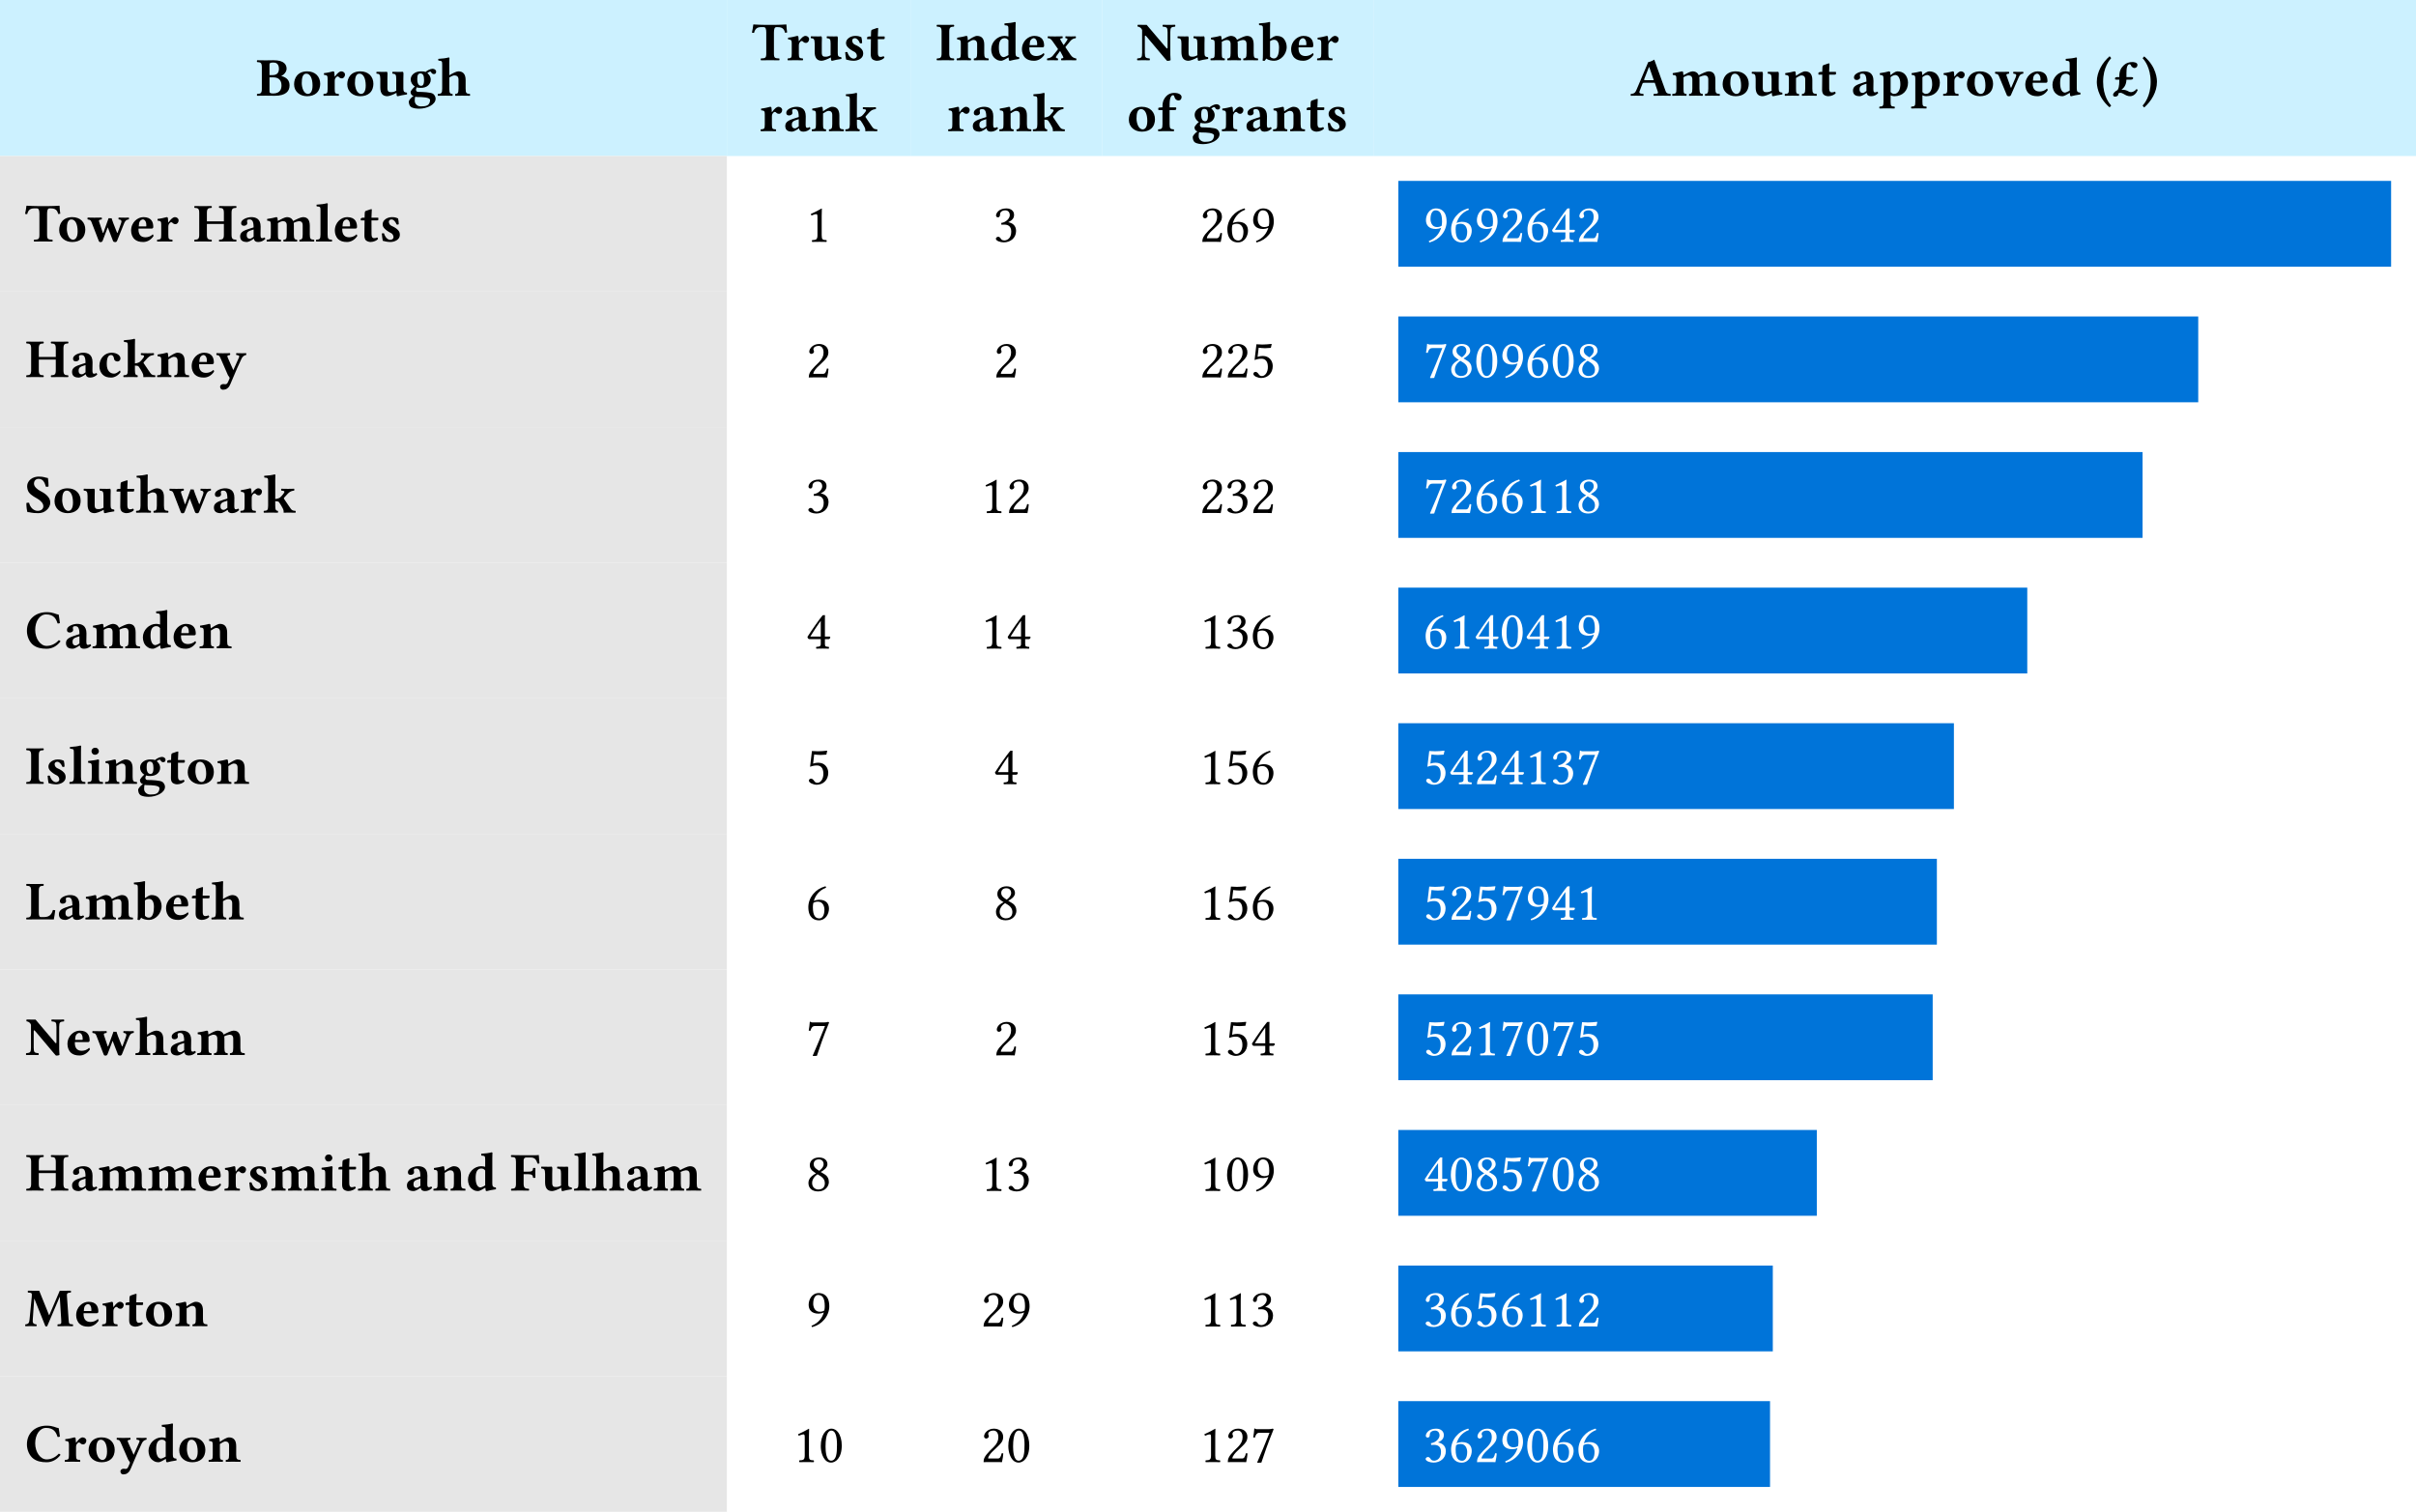 <svg class="typst-doc" viewBox="0 0 485.231 303.72" width="485.231pt" height="303.72pt" xmlns="http://www.w3.org/2000/svg" xmlns:xlink="http://www.w3.org/1999/xlink" xmlns:h5="http://www.w3.org/1999/xhtml">
    <path class="typst-shape" fill="#ffffff" fill-rule="nonzero" d="M 0 0 L 0 303.72 L 485.231 303.72 L 485.231 0 Z "/>
    <g>
        <g transform="translate(0 0)">
            <path class="typst-shape" fill="#ccf1ff" fill-rule="nonzero" d="M 0 0 L 0 31.34 L 145.982 31.34 L 145.982 0 Z "/>
        </g>
        <g transform="translate(0 31.34)">
            <path class="typst-shape" fill="#e6e6e6" fill-rule="nonzero" d="M 0 0 L 0 27.238 L 145.982 27.238 L 145.982 0 Z "/>
        </g>
        <g transform="translate(0 58.578)">
            <path class="typst-shape" fill="#e6e6e6" fill-rule="nonzero" d="M 0 0 L 0 27.238 L 145.982 27.238 L 145.982 0 Z "/>
        </g>
        <g transform="translate(0 85.816)">
            <path class="typst-shape" fill="#e6e6e6" fill-rule="nonzero" d="M 0 0 L 0 27.238 L 145.982 27.238 L 145.982 0 Z "/>
        </g>
        <g transform="translate(0 113.054)">
            <path class="typst-shape" fill="#e6e6e6" fill-rule="nonzero" d="M 0 0 L 0 27.238 L 145.982 27.238 L 145.982 0 Z "/>
        </g>
        <g transform="translate(0 140.292)">
            <path class="typst-shape" fill="#e6e6e6" fill-rule="nonzero" d="M 0 0 L 0 27.238 L 145.982 27.238 L 145.982 0 Z "/>
        </g>
        <g transform="translate(0 167.53)">
            <path class="typst-shape" fill="#e6e6e6" fill-rule="nonzero" d="M 0 0 L 0 27.238 L 145.982 27.238 L 145.982 0 Z "/>
        </g>
        <g transform="translate(0 194.768)">
            <path class="typst-shape" fill="#e6e6e6" fill-rule="nonzero" d="M 0 0 L 0 27.238 L 145.982 27.238 L 145.982 0 Z "/>
        </g>
        <g transform="translate(0 222.006)">
            <path class="typst-shape" fill="#e6e6e6" fill-rule="nonzero" d="M 0 0 L 0 27.238 L 145.982 27.238 L 145.982 0 Z "/>
        </g>
        <g transform="translate(0 249.244)">
            <path class="typst-shape" fill="#e6e6e6" fill-rule="nonzero" d="M 0 0 L 0 27.238 L 145.982 27.238 L 145.982 0 Z "/>
        </g>
        <g transform="translate(0 276.482)">
            <path class="typst-shape" fill="#e6e6e6" fill-rule="nonzero" d="M 0 0 L 0 27.238 L 145.982 27.238 L 145.982 0 Z "/>
        </g>
        <g transform="translate(145.982 0)">
            <path class="typst-shape" fill="#ccf1ff" fill-rule="nonzero" d="M 0 0 L 0 31.34 L 36.873 31.34 L 36.873 0 Z "/>
        </g>
        <g transform="translate(182.855 0)">
            <path class="typst-shape" fill="#ccf1ff" fill-rule="nonzero" d="M 0 0 L 0 31.34 L 38.457 31.34 L 38.457 0 Z "/>
        </g>
        <g transform="translate(221.312 0)">
            <path class="typst-shape" fill="#ccf1ff" fill-rule="nonzero" d="M 0 0 L 0 31.34 L 54.528 31.34 L 54.528 0 Z "/>
        </g>
        <g transform="translate(275.84 0)">
            <path class="typst-shape" fill="#ccf1ff" fill-rule="nonzero" d="M 0 0 L 0 31.34 L 209.392 31.34 L 209.392 0 Z "/>
        </g>
        <g transform="translate(51.464 19.218)">
            <g class="typst-text" transform="scale(1, -1)">
                <use xlink:href="#g8FD419C52D4BDFB564E41DF4D54B9637" x="0" fill="#000000" fill-rule="nonzero"/>
                <use xlink:href="#gA845817990E711F8A45630543C13168B" x="7.194" fill="#000000" fill-rule="nonzero"/>
                <use xlink:href="#g4A93C50A4EE828D1AC81FDCAC91C0089" x="13.255" fill="#000000" fill-rule="nonzero"/>
                <use xlink:href="#gA845817990E711F8A45630543C13168B" x="17.875" fill="#000000" fill-rule="nonzero"/>
                <use xlink:href="#gF564ADFA5721E5615031C30F184CF97A" x="23.936" fill="#000000" fill-rule="nonzero"/>
                <use xlink:href="#g9D29BF6983359AA561161B7C64726519" x="30.514" fill="#000000" fill-rule="nonzero"/>
                <use xlink:href="#g39D1448D5E83B406F0A84C59CEB109B0" x="36.245" fill="#000000" fill-rule="nonzero"/>
            </g>
        </g>
        <g transform="translate(150.982 12.095)">
            <g class="typst-text" transform="scale(1, -1)">
                <use xlink:href="#g22A546DD136B090F3A66FA238DE4BA46" x="0" fill="#000000" fill-rule="nonzero"/>
                <use xlink:href="#g4A93C50A4EE828D1AC81FDCAC91C0089" x="6.952" fill="#000000" fill-rule="nonzero"/>
                <use xlink:href="#gF564ADFA5721E5615031C30F184CF97A" x="11.66" fill="#000000" fill-rule="nonzero"/>
                <use xlink:href="#gE5176DF2D3FD31025ED15AA837F248FE" x="18.238" fill="#000000" fill-rule="nonzero"/>
                <use xlink:href="#gAE2A03208FB6AA318023CDBEE380767E" x="22.935" fill="#000000" fill-rule="nonzero"/>
            </g>
        </g>
        <g transform="translate(152.522 26.34)">
            <g class="typst-text" transform="scale(1, -1)">
                <use xlink:href="#g4A93C50A4EE828D1AC81FDCAC91C0089" x="0" fill="#000000" fill-rule="nonzero"/>
                <use xlink:href="#gCD4E1C9233797CE92FF9BB03DC01D1E7" x="4.708" fill="#000000" fill-rule="nonzero"/>
                <use xlink:href="#g4E3BAFC154114B43E6648001C638D3F4" x="10.274" fill="#000000" fill-rule="nonzero"/>
                <use xlink:href="#gB771B61B1208D735B79C2728B6162A9A" x="17.05" fill="#000000" fill-rule="nonzero"/>
            </g>
        </g>
        <g transform="translate(187.855 12.095)">
            <g class="typst-text" transform="scale(1, -1)">
                <use xlink:href="#g16DF27261F5D74065B40F644B3AC7764" x="0" fill="#000000" fill-rule="nonzero"/>
                <use xlink:href="#g4E3BAFC154114B43E6648001C638D3F4" x="4.037" fill="#000000" fill-rule="nonzero"/>
                <use xlink:href="#g265AD43B5E9BB96599CEEF3598CA0FA" x="10.813" fill="#000000" fill-rule="nonzero"/>
                <use xlink:href="#gF7162E9602C2159DAEEE66425A8FF875" x="16.984" fill="#000000" fill-rule="nonzero"/>
                <use xlink:href="#g89AF6CFD220AC52D65E731C7F69DBC77" x="22.286" fill="#000000" fill-rule="nonzero"/>
            </g>
        </g>
        <g transform="translate(190.187 26.34)">
            <g class="typst-text" transform="scale(1, -1)">
                <use xlink:href="#g4A93C50A4EE828D1AC81FDCAC91C0089" x="0" fill="#000000" fill-rule="nonzero"/>
                <use xlink:href="#gCD4E1C9233797CE92FF9BB03DC01D1E7" x="4.708" fill="#000000" fill-rule="nonzero"/>
                <use xlink:href="#g4E3BAFC154114B43E6648001C638D3F4" x="10.274" fill="#000000" fill-rule="nonzero"/>
                <use xlink:href="#gB771B61B1208D735B79C2728B6162A9A" x="17.05" fill="#000000" fill-rule="nonzero"/>
            </g>
        </g>
        <g transform="translate(228.16 12.095)">
            <g class="typst-text" transform="scale(1, -1)">
                <use xlink:href="#g8A9C5F025D21C8AEC21B0B6690C23938" x="0" fill="#000000" fill-rule="nonzero"/>
                <use xlink:href="#gF564ADFA5721E5615031C30F184CF97A" x="8.14" fill="#000000" fill-rule="nonzero"/>
                <use xlink:href="#g6DC119AF2C3A822A2A609316B034C955" x="14.718" fill="#000000" fill-rule="nonzero"/>
                <use xlink:href="#g1590F67813A2637465089630B288E04" x="24.673" fill="#000000" fill-rule="nonzero"/>
                <use xlink:href="#gF7162E9602C2159DAEEE66425A8FF875" x="30.745" fill="#000000" fill-rule="nonzero"/>
                <use xlink:href="#g4A93C50A4EE828D1AC81FDCAC91C0089" x="36.124" fill="#000000" fill-rule="nonzero"/>
            </g>
        </g>
        <g transform="translate(226.312 26.34)">
            <g class="typst-text" transform="scale(1, -1)">
                <use xlink:href="#gA845817990E711F8A45630543C13168B" x="0" fill="#000000" fill-rule="nonzero"/>
                <use xlink:href="#g1CC542A39787CD48BC8EFA4C1A4A2180" x="6.061" fill="#000000" fill-rule="nonzero"/>
                <use xlink:href="#g9D29BF6983359AA561161B7C64726519" x="13.112" fill="#000000" fill-rule="nonzero"/>
                <use xlink:href="#g4A93C50A4EE828D1AC81FDCAC91C0089" x="18.843" fill="#000000" fill-rule="nonzero"/>
                <use xlink:href="#gCD4E1C9233797CE92FF9BB03DC01D1E7" x="23.551" fill="#000000" fill-rule="nonzero"/>
                <use xlink:href="#g4E3BAFC154114B43E6648001C638D3F4" x="29.117" fill="#000000" fill-rule="nonzero"/>
                <use xlink:href="#gAE2A03208FB6AA318023CDBEE380767E" x="35.893" fill="#000000" fill-rule="nonzero"/>
                <use xlink:href="#gE5176DF2D3FD31025ED15AA837F248FE" x="39.831" fill="#000000" fill-rule="nonzero"/>
            </g>
        </g>
        <g transform="translate(327.472 19.218)">
            <g class="typst-text" transform="scale(1, -1)">
                <use xlink:href="#gEEF5353F0AA2258EF750187135410344" x="0" fill="#000000" fill-rule="nonzero"/>
                <use xlink:href="#g6DC119AF2C3A822A2A609316B034C955" x="8.14" fill="#000000" fill-rule="nonzero"/>
                <use xlink:href="#gA845817990E711F8A45630543C13168B" x="18.095" fill="#000000" fill-rule="nonzero"/>
                <use xlink:href="#gF564ADFA5721E5615031C30F184CF97A" x="24.156" fill="#000000" fill-rule="nonzero"/>
                <use xlink:href="#g4E3BAFC154114B43E6648001C638D3F4" x="30.734" fill="#000000" fill-rule="nonzero"/>
                <use xlink:href="#gAE2A03208FB6AA318023CDBEE380767E" x="37.51" fill="#000000" fill-rule="nonzero"/>
                <use xlink:href="#gCD4E1C9233797CE92FF9BB03DC01D1E7" x="44.198" fill="#000000" fill-rule="nonzero"/>
                <use xlink:href="#g81C22F0EE36B3123C51E651C2FAB9637" x="49.764" fill="#000000" fill-rule="nonzero"/>
                <use xlink:href="#g81C22F0EE36B3123C51E651C2FAB9637" x="56.155" fill="#000000" fill-rule="nonzero"/>
                <use xlink:href="#g4A93C50A4EE828D1AC81FDCAC91C0089" x="62.546" fill="#000000" fill-rule="nonzero"/>
                <use xlink:href="#gA845817990E711F8A45630543C13168B" x="67.166" fill="#000000" fill-rule="nonzero"/>
                <use xlink:href="#g67EAB4272A76968BB621F5191D5A6AEA" x="73.15" fill="#000000" fill-rule="nonzero"/>
                <use xlink:href="#gF7162E9602C2159DAEEE66425A8FF875" x="78.881" fill="#000000" fill-rule="nonzero"/>
                <use xlink:href="#g265AD43B5E9BB96599CEEF3598CA0FA" x="84.337" fill="#000000" fill-rule="nonzero"/>
                <use xlink:href="#g5A16100AC715D6F878159700D08AE1A6" x="93.258" fill="#000000" fill-rule="nonzero"/>
                <use xlink:href="#g4B14F36CD6DCD79B12D17FB1D9E2DD46" x="96.723" fill="#000000" fill-rule="nonzero"/>
                <use xlink:href="#g22ACCA4B83B33AE28EED5380AB954210" x="102.663" fill="#000000" fill-rule="nonzero"/>
            </g>
        </g>
        <g transform="translate(0 31.34)">
            <g class="typst-group">
                <g>
                    <g transform="translate(5 17.166)">
                        <g class="typst-text" transform="scale(1, -1)">
                            <use xlink:href="#g22A546DD136B090F3A66FA238DE4BA46" x="0" fill="#000000" fill-rule="nonzero"/>
                            <use xlink:href="#gA845817990E711F8A45630543C13168B" x="6.479" fill="#000000" fill-rule="nonzero"/>
                            <use xlink:href="#gE41D024016DE785CB2213D63A5DFCC26" x="12.463" fill="#000000" fill-rule="nonzero"/>
                            <use xlink:href="#gF7162E9602C2159DAEEE66425A8FF875" x="20.922" fill="#000000" fill-rule="nonzero"/>
                            <use xlink:href="#g4A93C50A4EE828D1AC81FDCAC91C0089" x="26.301" fill="#000000" fill-rule="nonzero"/>
                            <use xlink:href="#g537E219942D10F8EFC76575A0E44AE89" x="33.759" fill="#000000" fill-rule="nonzero"/>
                            <use xlink:href="#gCD4E1C9233797CE92FF9BB03DC01D1E7" x="42.746" fill="#000000" fill-rule="nonzero"/>
                            <use xlink:href="#g6DC119AF2C3A822A2A609316B034C955" x="48.312" fill="#000000" fill-rule="nonzero"/>
                            <use xlink:href="#gECFEAE773D25BB94EBE151C74EF39A52" x="58.267" fill="#000000" fill-rule="nonzero"/>
                            <use xlink:href="#gF7162E9602C2159DAEEE66425A8FF875" x="61.842" fill="#000000" fill-rule="nonzero"/>
                            <use xlink:href="#gAE2A03208FB6AA318023CDBEE380767E" x="67.221" fill="#000000" fill-rule="nonzero"/>
                            <use xlink:href="#gE5176DF2D3FD31025ED15AA837F248FE" x="71.159" fill="#000000" fill-rule="nonzero"/>
                        </g>
                    </g>
                    <g transform="translate(161.861 17.238)">
                        <g class="typst-text" transform="scale(1, -1)">
                            <use xlink:href="#g863A9E05AA839D0F938A2AFE8AA801D0" x="0" fill="#000000" fill-rule="nonzero"/>
                        </g>
                    </g>
                    <g transform="translate(199.526 17.238)">
                        <g class="typst-text" transform="scale(1, -1)">
                            <use xlink:href="#g62112AFB7885CC8AFF125172DD47D75E" x="0" fill="#000000" fill-rule="nonzero"/>
                        </g>
                    </g>
                    <g transform="translate(240.903 17.238)">
                        <g class="typst-text" transform="scale(1, -1)">
                            <use xlink:href="#g5E448D79C0747CDA456D0EACEA90A987" x="0" fill="#000000" fill-rule="nonzero"/>
                            <use xlink:href="#gA0A327C93DDFF51C2321468EBCEFAD10" x="5.115" fill="#000000" fill-rule="nonzero"/>
                            <use xlink:href="#g4014707C3DC84D2F33A27A06080F6C0A" x="10.23" fill="#000000" fill-rule="nonzero"/>
                        </g>
                    </g>
                    <g transform="translate(280.84 5)">
                        <path class="typst-shape" fill="#0074d9" fill-rule="nonzero" d="M 0 0 L 0 17.238 L 199.392 17.238 L 199.392 0 Z "/>
                    </g>
                    <g transform="translate(285.84 17.238)">
                        <g class="typst-text" transform="scale(1, -1)">
                            <use xlink:href="#g4014707C3DC84D2F33A27A06080F6C0A" x="0" fill="#ffffff" fill-rule="nonzero"/>
                            <use xlink:href="#gA0A327C93DDFF51C2321468EBCEFAD10" x="5.115" fill="#ffffff" fill-rule="nonzero"/>
                            <use xlink:href="#g4014707C3DC84D2F33A27A06080F6C0A" x="10.23" fill="#ffffff" fill-rule="nonzero"/>
                            <use xlink:href="#g5E448D79C0747CDA456D0EACEA90A987" x="15.345" fill="#ffffff" fill-rule="nonzero"/>
                            <use xlink:href="#gA0A327C93DDFF51C2321468EBCEFAD10" x="20.46" fill="#ffffff" fill-rule="nonzero"/>
                            <use xlink:href="#gDC02F9DCC7ECF52C9CCDB0424FAB7D68" x="25.575" fill="#ffffff" fill-rule="nonzero"/>
                            <use xlink:href="#g5E448D79C0747CDA456D0EACEA90A987" x="30.69" fill="#ffffff" fill-rule="nonzero"/>
                        </g>
                    </g>
                </g>
            </g>
        </g>
        <g transform="translate(0 58.578)">
            <g class="typst-group">
                <g>
                    <g transform="translate(5 17.166)">
                        <g class="typst-text" transform="scale(1, -1)">
                            <use xlink:href="#g537E219942D10F8EFC76575A0E44AE89" x="0" fill="#000000" fill-rule="nonzero"/>
                            <use xlink:href="#gCD4E1C9233797CE92FF9BB03DC01D1E7" x="8.987" fill="#000000" fill-rule="nonzero"/>
                            <use xlink:href="#g6D55C927737423B5DE03991BFC27AB32" x="14.553" fill="#000000" fill-rule="nonzero"/>
                            <use xlink:href="#gB771B61B1208D735B79C2728B6162A9A" x="19.569" fill="#000000" fill-rule="nonzero"/>
                            <use xlink:href="#g4E3BAFC154114B43E6648001C638D3F4" x="26.312" fill="#000000" fill-rule="nonzero"/>
                            <use xlink:href="#gF7162E9602C2159DAEEE66425A8FF875" x="33.088" fill="#000000" fill-rule="nonzero"/>
                            <use xlink:href="#g1F6D76DA0CAF69E49BBA889134B0B747" x="38.39" fill="#000000" fill-rule="nonzero"/>
                        </g>
                    </g>
                    <g transform="translate(161.861 17.238)">
                        <g class="typst-text" transform="scale(1, -1)">
                            <use xlink:href="#g5E448D79C0747CDA456D0EACEA90A987" x="0" fill="#000000" fill-rule="nonzero"/>
                        </g>
                    </g>
                    <g transform="translate(199.526 17.238)">
                        <g class="typst-text" transform="scale(1, -1)">
                            <use xlink:href="#g5E448D79C0747CDA456D0EACEA90A987" x="0" fill="#000000" fill-rule="nonzero"/>
                        </g>
                    </g>
                    <g transform="translate(240.903 17.238)">
                        <g class="typst-text" transform="scale(1, -1)">
                            <use xlink:href="#g5E448D79C0747CDA456D0EACEA90A987" x="0" fill="#000000" fill-rule="nonzero"/>
                            <use xlink:href="#g5E448D79C0747CDA456D0EACEA90A987" x="5.115" fill="#000000" fill-rule="nonzero"/>
                            <use xlink:href="#g974F988C43AFDA2A478427894E57E5A3" x="10.23" fill="#000000" fill-rule="nonzero"/>
                        </g>
                    </g>
                    <g transform="translate(280.84 5)">
                        <path class="typst-shape" fill="#0074d9" fill-rule="nonzero" d="M 0 0 L 0 17.238 L 160.655 17.238 L 160.655 0 Z "/>
                    </g>
                    <g transform="translate(285.84 17.238)">
                        <g class="typst-text" transform="scale(1, -1)">
                            <use xlink:href="#g87E650277E373FEF6C7B994860F6E4D2" x="0" fill="#ffffff" fill-rule="nonzero"/>
                            <use xlink:href="#gE70112C378BB3C5C64B2AC7701B994B8" x="5.115" fill="#ffffff" fill-rule="nonzero"/>
                            <use xlink:href="#g618C214EA02D018362863A44BCCD5CBC" x="10.23" fill="#ffffff" fill-rule="nonzero"/>
                            <use xlink:href="#g4014707C3DC84D2F33A27A06080F6C0A" x="15.345" fill="#ffffff" fill-rule="nonzero"/>
                            <use xlink:href="#gA0A327C93DDFF51C2321468EBCEFAD10" x="20.46" fill="#ffffff" fill-rule="nonzero"/>
                            <use xlink:href="#g618C214EA02D018362863A44BCCD5CBC" x="25.575" fill="#ffffff" fill-rule="nonzero"/>
                            <use xlink:href="#gE70112C378BB3C5C64B2AC7701B994B8" x="30.69" fill="#ffffff" fill-rule="nonzero"/>
                        </g>
                    </g>
                </g>
            </g>
        </g>
        <g transform="translate(0 85.816)">
            <g class="typst-group">
                <g>
                    <g transform="translate(5 17.166)">
                        <g class="typst-text" transform="scale(1, -1)">
                            <use xlink:href="#gB231840DEAAB74558ECAA47DE6AFC0A4" x="0" fill="#000000" fill-rule="nonzero"/>
                            <use xlink:href="#gA845817990E711F8A45630543C13168B" x="5.544" fill="#000000" fill-rule="nonzero"/>
                            <use xlink:href="#gF564ADFA5721E5615031C30F184CF97A" x="11.605" fill="#000000" fill-rule="nonzero"/>
                            <use xlink:href="#gAE2A03208FB6AA318023CDBEE380767E" x="18.183" fill="#000000" fill-rule="nonzero"/>
                            <use xlink:href="#g39D1448D5E83B406F0A84C59CEB109B0" x="22.121" fill="#000000" fill-rule="nonzero"/>
                            <use xlink:href="#gE41D024016DE785CB2213D63A5DFCC26" x="28.93" fill="#000000" fill-rule="nonzero"/>
                            <use xlink:href="#gCD4E1C9233797CE92FF9BB03DC01D1E7" x="37.477" fill="#000000" fill-rule="nonzero"/>
                            <use xlink:href="#g4A93C50A4EE828D1AC81FDCAC91C0089" x="43.043" fill="#000000" fill-rule="nonzero"/>
                            <use xlink:href="#gB771B61B1208D735B79C2728B6162A9A" x="47.751" fill="#000000" fill-rule="nonzero"/>
                        </g>
                    </g>
                    <g transform="translate(161.861 17.238)">
                        <g class="typst-text" transform="scale(1, -1)">
                            <use xlink:href="#g62112AFB7885CC8AFF125172DD47D75E" x="0" fill="#000000" fill-rule="nonzero"/>
                        </g>
                    </g>
                    <g transform="translate(196.968 17.238)">
                        <g class="typst-text" transform="scale(1, -1)">
                            <use xlink:href="#g863A9E05AA839D0F938A2AFE8AA801D0" x="0" fill="#000000" fill-rule="nonzero"/>
                            <use xlink:href="#g5E448D79C0747CDA456D0EACEA90A987" x="5.115" fill="#000000" fill-rule="nonzero"/>
                        </g>
                    </g>
                    <g transform="translate(240.903 17.238)">
                        <g class="typst-text" transform="scale(1, -1)">
                            <use xlink:href="#g5E448D79C0747CDA456D0EACEA90A987" x="0" fill="#000000" fill-rule="nonzero"/>
                            <use xlink:href="#g62112AFB7885CC8AFF125172DD47D75E" x="5.115" fill="#000000" fill-rule="nonzero"/>
                            <use xlink:href="#g5E448D79C0747CDA456D0EACEA90A987" x="10.23" fill="#000000" fill-rule="nonzero"/>
                        </g>
                    </g>
                    <g transform="translate(280.84 5)">
                        <path class="typst-shape" fill="#0074d9" fill-rule="nonzero" d="M 0 0 L 0 17.238 L 149.474 17.238 L 149.474 0 Z "/>
                    </g>
                    <g transform="translate(285.84 17.238)">
                        <g class="typst-text" transform="scale(1, -1)">
                            <use xlink:href="#g87E650277E373FEF6C7B994860F6E4D2" x="0" fill="#ffffff" fill-rule="nonzero"/>
                            <use xlink:href="#g5E448D79C0747CDA456D0EACEA90A987" x="5.115" fill="#ffffff" fill-rule="nonzero"/>
                            <use xlink:href="#gA0A327C93DDFF51C2321468EBCEFAD10" x="10.23" fill="#ffffff" fill-rule="nonzero"/>
                            <use xlink:href="#gA0A327C93DDFF51C2321468EBCEFAD10" x="15.345" fill="#ffffff" fill-rule="nonzero"/>
                            <use xlink:href="#g863A9E05AA839D0F938A2AFE8AA801D0" x="20.46" fill="#ffffff" fill-rule="nonzero"/>
                            <use xlink:href="#g863A9E05AA839D0F938A2AFE8AA801D0" x="25.575" fill="#ffffff" fill-rule="nonzero"/>
                            <use xlink:href="#gE70112C378BB3C5C64B2AC7701B994B8" x="30.69" fill="#ffffff" fill-rule="nonzero"/>
                        </g>
                    </g>
                </g>
            </g>
        </g>
        <g transform="translate(0 113.054)">
            <g class="typst-group">
                <g>
                    <g transform="translate(5 17.166)">
                        <g class="typst-text" transform="scale(1, -1)">
                            <use xlink:href="#g9BEA65693E6DB36DA775BF7E42553B22" x="0" fill="#000000" fill-rule="nonzero"/>
                            <use xlink:href="#gCD4E1C9233797CE92FF9BB03DC01D1E7" x="7.766" fill="#000000" fill-rule="nonzero"/>
                            <use xlink:href="#g6DC119AF2C3A822A2A609316B034C955" x="13.332" fill="#000000" fill-rule="nonzero"/>
                            <use xlink:href="#g265AD43B5E9BB96599CEEF3598CA0FA" x="23.287" fill="#000000" fill-rule="nonzero"/>
                            <use xlink:href="#gF7162E9602C2159DAEEE66425A8FF875" x="29.458" fill="#000000" fill-rule="nonzero"/>
                            <use xlink:href="#g4E3BAFC154114B43E6648001C638D3F4" x="34.837" fill="#000000" fill-rule="nonzero"/>
                        </g>
                    </g>
                    <g transform="translate(161.861 17.238)">
                        <g class="typst-text" transform="scale(1, -1)">
                            <use xlink:href="#gDC02F9DCC7ECF52C9CCDB0424FAB7D68" x="0" fill="#000000" fill-rule="nonzero"/>
                        </g>
                    </g>
                    <g transform="translate(196.968 17.238)">
                        <g class="typst-text" transform="scale(1, -1)">
                            <use xlink:href="#g863A9E05AA839D0F938A2AFE8AA801D0" x="0" fill="#000000" fill-rule="nonzero"/>
                            <use xlink:href="#gDC02F9DCC7ECF52C9CCDB0424FAB7D68" x="5.115" fill="#000000" fill-rule="nonzero"/>
                        </g>
                    </g>
                    <g transform="translate(240.903 17.238)">
                        <g class="typst-text" transform="scale(1, -1)">
                            <use xlink:href="#g863A9E05AA839D0F938A2AFE8AA801D0" x="0" fill="#000000" fill-rule="nonzero"/>
                            <use xlink:href="#g62112AFB7885CC8AFF125172DD47D75E" x="5.115" fill="#000000" fill-rule="nonzero"/>
                            <use xlink:href="#gA0A327C93DDFF51C2321468EBCEFAD10" x="10.23" fill="#000000" fill-rule="nonzero"/>
                        </g>
                    </g>
                    <g transform="translate(280.84 5)">
                        <path class="typst-shape" fill="#0074d9" fill-rule="nonzero" d="M 0 0 L 0 17.238 L 126.317 17.238 L 126.317 0 Z "/>
                    </g>
                    <g transform="translate(285.84 17.238)">
                        <g class="typst-text" transform="scale(1, -1)">
                            <use xlink:href="#gA0A327C93DDFF51C2321468EBCEFAD10" x="0" fill="#ffffff" fill-rule="nonzero"/>
                            <use xlink:href="#g863A9E05AA839D0F938A2AFE8AA801D0" x="5.115" fill="#ffffff" fill-rule="nonzero"/>
                            <use xlink:href="#gDC02F9DCC7ECF52C9CCDB0424FAB7D68" x="10.23" fill="#ffffff" fill-rule="nonzero"/>
                            <use xlink:href="#g618C214EA02D018362863A44BCCD5CBC" x="15.345" fill="#ffffff" fill-rule="nonzero"/>
                            <use xlink:href="#gDC02F9DCC7ECF52C9CCDB0424FAB7D68" x="20.46" fill="#ffffff" fill-rule="nonzero"/>
                            <use xlink:href="#g863A9E05AA839D0F938A2AFE8AA801D0" x="25.575" fill="#ffffff" fill-rule="nonzero"/>
                            <use xlink:href="#g4014707C3DC84D2F33A27A06080F6C0A" x="30.69" fill="#ffffff" fill-rule="nonzero"/>
                        </g>
                    </g>
                </g>
            </g>
        </g>
        <g transform="translate(0 140.292)">
            <g class="typst-group">
                <g>
                    <g transform="translate(5 17.166)">
                        <g class="typst-text" transform="scale(1, -1)">
                            <use xlink:href="#g16DF27261F5D74065B40F644B3AC7764" x="0" fill="#000000" fill-rule="nonzero"/>
                            <use xlink:href="#gE5176DF2D3FD31025ED15AA837F248FE" x="4.037" fill="#000000" fill-rule="nonzero"/>
                            <use xlink:href="#gECFEAE773D25BB94EBE151C74EF39A52" x="8.734" fill="#000000" fill-rule="nonzero"/>
                            <use xlink:href="#g54FA9DE1A2278B5945E8D884AFBF3F8A" x="12.309" fill="#000000" fill-rule="nonzero"/>
                            <use xlink:href="#g4E3BAFC154114B43E6648001C638D3F4" x="15.851" fill="#000000" fill-rule="nonzero"/>
                            <use xlink:href="#g9D29BF6983359AA561161B7C64726519" x="22.627" fill="#000000" fill-rule="nonzero"/>
                            <use xlink:href="#gAE2A03208FB6AA318023CDBEE380767E" x="28.358" fill="#000000" fill-rule="nonzero"/>
                            <use xlink:href="#gA845817990E711F8A45630543C13168B" x="32.296" fill="#000000" fill-rule="nonzero"/>
                            <use xlink:href="#g4E3BAFC154114B43E6648001C638D3F4" x="38.357" fill="#000000" fill-rule="nonzero"/>
                        </g>
                    </g>
                    <g transform="translate(161.861 17.238)">
                        <g class="typst-text" transform="scale(1, -1)">
                            <use xlink:href="#g974F988C43AFDA2A478427894E57E5A3" x="0" fill="#000000" fill-rule="nonzero"/>
                        </g>
                    </g>
                    <g transform="translate(199.526 17.238)">
                        <g class="typst-text" transform="scale(1, -1)">
                            <use xlink:href="#gDC02F9DCC7ECF52C9CCDB0424FAB7D68" x="0" fill="#000000" fill-rule="nonzero"/>
                        </g>
                    </g>
                    <g transform="translate(240.903 17.238)">
                        <g class="typst-text" transform="scale(1, -1)">
                            <use xlink:href="#g863A9E05AA839D0F938A2AFE8AA801D0" x="0" fill="#000000" fill-rule="nonzero"/>
                            <use xlink:href="#g974F988C43AFDA2A478427894E57E5A3" x="5.115" fill="#000000" fill-rule="nonzero"/>
                            <use xlink:href="#gA0A327C93DDFF51C2321468EBCEFAD10" x="10.23" fill="#000000" fill-rule="nonzero"/>
                        </g>
                    </g>
                    <g transform="translate(280.84 5)">
                        <path class="typst-shape" fill="#0074d9" fill-rule="nonzero" d="M 0 0 L 0 17.238 L 111.582 17.238 L 111.582 0 Z "/>
                    </g>
                    <g transform="translate(285.84 17.238)">
                        <g class="typst-text" transform="scale(1, -1)">
                            <use xlink:href="#g974F988C43AFDA2A478427894E57E5A3" x="0" fill="#ffffff" fill-rule="nonzero"/>
                            <use xlink:href="#gDC02F9DCC7ECF52C9CCDB0424FAB7D68" x="5.115" fill="#ffffff" fill-rule="nonzero"/>
                            <use xlink:href="#g5E448D79C0747CDA456D0EACEA90A987" x="10.23" fill="#ffffff" fill-rule="nonzero"/>
                            <use xlink:href="#gDC02F9DCC7ECF52C9CCDB0424FAB7D68" x="15.345" fill="#ffffff" fill-rule="nonzero"/>
                            <use xlink:href="#g863A9E05AA839D0F938A2AFE8AA801D0" x="20.46" fill="#ffffff" fill-rule="nonzero"/>
                            <use xlink:href="#g62112AFB7885CC8AFF125172DD47D75E" x="25.575" fill="#ffffff" fill-rule="nonzero"/>
                            <use xlink:href="#g87E650277E373FEF6C7B994860F6E4D2" x="30.69" fill="#ffffff" fill-rule="nonzero"/>
                        </g>
                    </g>
                </g>
            </g>
        </g>
        <g transform="translate(0 167.53)">
            <g class="typst-group">
                <g>
                    <g transform="translate(5 17.166)">
                        <g class="typst-text" transform="scale(1, -1)">
                            <use xlink:href="#gF1BEEF4E22DE5AFB7B128C9EF851849" x="0" fill="#000000" fill-rule="nonzero"/>
                            <use xlink:href="#gCD4E1C9233797CE92FF9BB03DC01D1E7" x="6.347" fill="#000000" fill-rule="nonzero"/>
                            <use xlink:href="#g6DC119AF2C3A822A2A609316B034C955" x="11.913" fill="#000000" fill-rule="nonzero"/>
                            <use xlink:href="#g1590F67813A2637465089630B288E04" x="21.868" fill="#000000" fill-rule="nonzero"/>
                            <use xlink:href="#gF7162E9602C2159DAEEE66425A8FF875" x="27.94" fill="#000000" fill-rule="nonzero"/>
                            <use xlink:href="#gAE2A03208FB6AA318023CDBEE380767E" x="33.319" fill="#000000" fill-rule="nonzero"/>
                            <use xlink:href="#g39D1448D5E83B406F0A84C59CEB109B0" x="37.257" fill="#000000" fill-rule="nonzero"/>
                        </g>
                    </g>
                    <g transform="translate(161.861 17.238)">
                        <g class="typst-text" transform="scale(1, -1)">
                            <use xlink:href="#gA0A327C93DDFF51C2321468EBCEFAD10" x="0" fill="#000000" fill-rule="nonzero"/>
                        </g>
                    </g>
                    <g transform="translate(199.526 17.238)">
                        <g class="typst-text" transform="scale(1, -1)">
                            <use xlink:href="#gE70112C378BB3C5C64B2AC7701B994B8" x="0" fill="#000000" fill-rule="nonzero"/>
                        </g>
                    </g>
                    <g transform="translate(240.903 17.238)">
                        <g class="typst-text" transform="scale(1, -1)">
                            <use xlink:href="#g863A9E05AA839D0F938A2AFE8AA801D0" x="0" fill="#000000" fill-rule="nonzero"/>
                            <use xlink:href="#g974F988C43AFDA2A478427894E57E5A3" x="5.115" fill="#000000" fill-rule="nonzero"/>
                            <use xlink:href="#gA0A327C93DDFF51C2321468EBCEFAD10" x="10.23" fill="#000000" fill-rule="nonzero"/>
                        </g>
                    </g>
                    <g transform="translate(280.84 5)">
                        <path class="typst-shape" fill="#0074d9" fill-rule="nonzero" d="M 0 0 L 0 17.238 L 108.163 17.238 L 108.163 0 Z "/>
                    </g>
                    <g transform="translate(285.84 17.238)">
                        <g class="typst-text" transform="scale(1, -1)">
                            <use xlink:href="#g974F988C43AFDA2A478427894E57E5A3" x="0" fill="#ffffff" fill-rule="nonzero"/>
                            <use xlink:href="#g5E448D79C0747CDA456D0EACEA90A987" x="5.115" fill="#ffffff" fill-rule="nonzero"/>
                            <use xlink:href="#g974F988C43AFDA2A478427894E57E5A3" x="10.23" fill="#ffffff" fill-rule="nonzero"/>
                            <use xlink:href="#g87E650277E373FEF6C7B994860F6E4D2" x="15.345" fill="#ffffff" fill-rule="nonzero"/>
                            <use xlink:href="#g4014707C3DC84D2F33A27A06080F6C0A" x="20.46" fill="#ffffff" fill-rule="nonzero"/>
                            <use xlink:href="#gDC02F9DCC7ECF52C9CCDB0424FAB7D68" x="25.575" fill="#ffffff" fill-rule="nonzero"/>
                            <use xlink:href="#g863A9E05AA839D0F938A2AFE8AA801D0" x="30.69" fill="#ffffff" fill-rule="nonzero"/>
                        </g>
                    </g>
                </g>
            </g>
        </g>
        <g transform="translate(0 194.768)">
            <g class="typst-group">
                <g>
                    <g transform="translate(5 17.166)">
                        <g class="typst-text" transform="scale(1, -1)">
                            <use xlink:href="#g8A9C5F025D21C8AEC21B0B6690C23938" x="0" fill="#000000" fill-rule="nonzero"/>
                            <use xlink:href="#gF7162E9602C2159DAEEE66425A8FF875" x="8.14" fill="#000000" fill-rule="nonzero"/>
                            <use xlink:href="#gE41D024016DE785CB2213D63A5DFCC26" x="13.442" fill="#000000" fill-rule="nonzero"/>
                            <use xlink:href="#g39D1448D5E83B406F0A84C59CEB109B0" x="21.989" fill="#000000" fill-rule="nonzero"/>
                            <use xlink:href="#gCD4E1C9233797CE92FF9BB03DC01D1E7" x="28.798" fill="#000000" fill-rule="nonzero"/>
                            <use xlink:href="#g6DC119AF2C3A822A2A609316B034C955" x="34.364" fill="#000000" fill-rule="nonzero"/>
                        </g>
                    </g>
                    <g transform="translate(161.861 17.238)">
                        <g class="typst-text" transform="scale(1, -1)">
                            <use xlink:href="#g87E650277E373FEF6C7B994860F6E4D2" x="0" fill="#000000" fill-rule="nonzero"/>
                        </g>
                    </g>
                    <g transform="translate(199.526 17.238)">
                        <g class="typst-text" transform="scale(1, -1)">
                            <use xlink:href="#g5E448D79C0747CDA456D0EACEA90A987" x="0" fill="#000000" fill-rule="nonzero"/>
                        </g>
                    </g>
                    <g transform="translate(240.903 17.238)">
                        <g class="typst-text" transform="scale(1, -1)">
                            <use xlink:href="#g863A9E05AA839D0F938A2AFE8AA801D0" x="0" fill="#000000" fill-rule="nonzero"/>
                            <use xlink:href="#g974F988C43AFDA2A478427894E57E5A3" x="5.115" fill="#000000" fill-rule="nonzero"/>
                            <use xlink:href="#gDC02F9DCC7ECF52C9CCDB0424FAB7D68" x="10.23" fill="#000000" fill-rule="nonzero"/>
                        </g>
                    </g>
                    <g transform="translate(280.84 5)">
                        <path class="typst-shape" fill="#0074d9" fill-rule="nonzero" d="M 0 0 L 0 17.238 L 107.323 17.238 L 107.323 0 Z "/>
                    </g>
                    <g transform="translate(285.84 17.238)">
                        <g class="typst-text" transform="scale(1, -1)">
                            <use xlink:href="#g974F988C43AFDA2A478427894E57E5A3" x="0" fill="#ffffff" fill-rule="nonzero"/>
                            <use xlink:href="#g5E448D79C0747CDA456D0EACEA90A987" x="5.115" fill="#ffffff" fill-rule="nonzero"/>
                            <use xlink:href="#g863A9E05AA839D0F938A2AFE8AA801D0" x="10.23" fill="#ffffff" fill-rule="nonzero"/>
                            <use xlink:href="#g87E650277E373FEF6C7B994860F6E4D2" x="15.345" fill="#ffffff" fill-rule="nonzero"/>
                            <use xlink:href="#g618C214EA02D018362863A44BCCD5CBC" x="20.46" fill="#ffffff" fill-rule="nonzero"/>
                            <use xlink:href="#g87E650277E373FEF6C7B994860F6E4D2" x="25.575" fill="#ffffff" fill-rule="nonzero"/>
                            <use xlink:href="#g974F988C43AFDA2A478427894E57E5A3" x="30.69" fill="#ffffff" fill-rule="nonzero"/>
                        </g>
                    </g>
                </g>
            </g>
        </g>
        <g transform="translate(0 222.006)">
            <g class="typst-group">
                <g>
                    <g transform="translate(5 17.166)">
                        <g class="typst-text" transform="scale(1, -1)">
                            <use xlink:href="#g537E219942D10F8EFC76575A0E44AE89" x="0" fill="#000000" fill-rule="nonzero"/>
                            <use xlink:href="#gCD4E1C9233797CE92FF9BB03DC01D1E7" x="8.987" fill="#000000" fill-rule="nonzero"/>
                            <use xlink:href="#g6DC119AF2C3A822A2A609316B034C955" x="14.553" fill="#000000" fill-rule="nonzero"/>
                            <use xlink:href="#g6DC119AF2C3A822A2A609316B034C955" x="24.508" fill="#000000" fill-rule="nonzero"/>
                            <use xlink:href="#gF7162E9602C2159DAEEE66425A8FF875" x="34.463" fill="#000000" fill-rule="nonzero"/>
                            <use xlink:href="#g4A93C50A4EE828D1AC81FDCAC91C0089" x="39.842" fill="#000000" fill-rule="nonzero"/>
                            <use xlink:href="#gE5176DF2D3FD31025ED15AA837F248FE" x="44.55" fill="#000000" fill-rule="nonzero"/>
                            <use xlink:href="#g6DC119AF2C3A822A2A609316B034C955" x="49.247" fill="#000000" fill-rule="nonzero"/>
                            <use xlink:href="#g54FA9DE1A2278B5945E8D884AFBF3F8A" x="59.202" fill="#000000" fill-rule="nonzero"/>
                            <use xlink:href="#gAE2A03208FB6AA318023CDBEE380767E" x="62.744" fill="#000000" fill-rule="nonzero"/>
                            <use xlink:href="#g39D1448D5E83B406F0A84C59CEB109B0" x="66.682" fill="#000000" fill-rule="nonzero"/>
                            <use xlink:href="#gCD4E1C9233797CE92FF9BB03DC01D1E7" x="76.241" fill="#000000" fill-rule="nonzero"/>
                            <use xlink:href="#g4E3BAFC154114B43E6648001C638D3F4" x="81.807" fill="#000000" fill-rule="nonzero"/>
                            <use xlink:href="#g265AD43B5E9BB96599CEEF3598CA0FA" x="88.583" fill="#000000" fill-rule="nonzero"/>
                            <use xlink:href="#g814381799C6B1F682D7602639F826FEB" x="97.504" fill="#000000" fill-rule="nonzero"/>
                            <use xlink:href="#gF564ADFA5721E5615031C30F184CF97A" x="103.499" fill="#000000" fill-rule="nonzero"/>
                            <use xlink:href="#gECFEAE773D25BB94EBE151C74EF39A52" x="110.077" fill="#000000" fill-rule="nonzero"/>
                            <use xlink:href="#g39D1448D5E83B406F0A84C59CEB109B0" x="113.652" fill="#000000" fill-rule="nonzero"/>
                            <use xlink:href="#gCD4E1C9233797CE92FF9BB03DC01D1E7" x="120.461" fill="#000000" fill-rule="nonzero"/>
                            <use xlink:href="#g6DC119AF2C3A822A2A609316B034C955" x="126.027" fill="#000000" fill-rule="nonzero"/>
                        </g>
                    </g>
                    <g transform="translate(161.861 17.238)">
                        <g class="typst-text" transform="scale(1, -1)">
                            <use xlink:href="#gE70112C378BB3C5C64B2AC7701B994B8" x="0" fill="#000000" fill-rule="nonzero"/>
                        </g>
                    </g>
                    <g transform="translate(196.968 17.238)">
                        <g class="typst-text" transform="scale(1, -1)">
                            <use xlink:href="#g863A9E05AA839D0F938A2AFE8AA801D0" x="0" fill="#000000" fill-rule="nonzero"/>
                            <use xlink:href="#g62112AFB7885CC8AFF125172DD47D75E" x="5.115" fill="#000000" fill-rule="nonzero"/>
                        </g>
                    </g>
                    <g transform="translate(240.903 17.238)">
                        <g class="typst-text" transform="scale(1, -1)">
                            <use xlink:href="#g863A9E05AA839D0F938A2AFE8AA801D0" x="0" fill="#000000" fill-rule="nonzero"/>
                            <use xlink:href="#g618C214EA02D018362863A44BCCD5CBC" x="5.115" fill="#000000" fill-rule="nonzero"/>
                            <use xlink:href="#g4014707C3DC84D2F33A27A06080F6C0A" x="10.23" fill="#000000" fill-rule="nonzero"/>
                        </g>
                    </g>
                    <g transform="translate(280.84 5)">
                        <path class="typst-shape" fill="#0074d9" fill-rule="nonzero" d="M 0 0 L 0 17.238 L 84.049 17.238 L 84.049 0 Z "/>
                    </g>
                    <g transform="translate(285.84 17.238)">
                        <g class="typst-text" transform="scale(1, -1)">
                            <use xlink:href="#gDC02F9DCC7ECF52C9CCDB0424FAB7D68" x="0" fill="#ffffff" fill-rule="nonzero"/>
                            <use xlink:href="#g618C214EA02D018362863A44BCCD5CBC" x="5.115" fill="#ffffff" fill-rule="nonzero"/>
                            <use xlink:href="#gE70112C378BB3C5C64B2AC7701B994B8" x="10.23" fill="#ffffff" fill-rule="nonzero"/>
                            <use xlink:href="#g974F988C43AFDA2A478427894E57E5A3" x="15.345" fill="#ffffff" fill-rule="nonzero"/>
                            <use xlink:href="#g87E650277E373FEF6C7B994860F6E4D2" x="20.46" fill="#ffffff" fill-rule="nonzero"/>
                            <use xlink:href="#g618C214EA02D018362863A44BCCD5CBC" x="25.575" fill="#ffffff" fill-rule="nonzero"/>
                            <use xlink:href="#gE70112C378BB3C5C64B2AC7701B994B8" x="30.69" fill="#ffffff" fill-rule="nonzero"/>
                        </g>
                    </g>
                </g>
            </g>
        </g>
        <g transform="translate(0 249.244)">
            <g class="typst-group">
                <g>
                    <g transform="translate(5 17.166)">
                        <g class="typst-text" transform="scale(1, -1)">
                            <use xlink:href="#g8B571D3ACF395328ACD61808724AB890" x="0" fill="#000000" fill-rule="nonzero"/>
                            <use xlink:href="#gF7162E9602C2159DAEEE66425A8FF875" x="9.889" fill="#000000" fill-rule="nonzero"/>
                            <use xlink:href="#g4A93C50A4EE828D1AC81FDCAC91C0089" x="15.268" fill="#000000" fill-rule="nonzero"/>
                            <use xlink:href="#gAE2A03208FB6AA318023CDBEE380767E" x="19.976" fill="#000000" fill-rule="nonzero"/>
                            <use xlink:href="#gA845817990E711F8A45630543C13168B" x="23.914" fill="#000000" fill-rule="nonzero"/>
                            <use xlink:href="#g4E3BAFC154114B43E6648001C638D3F4" x="29.975" fill="#000000" fill-rule="nonzero"/>
                        </g>
                    </g>
                    <g transform="translate(161.861 17.238)">
                        <g class="typst-text" transform="scale(1, -1)">
                            <use xlink:href="#g4014707C3DC84D2F33A27A06080F6C0A" x="0" fill="#000000" fill-rule="nonzero"/>
                        </g>
                    </g>
                    <g transform="translate(196.968 17.238)">
                        <g class="typst-text" transform="scale(1, -1)">
                            <use xlink:href="#g5E448D79C0747CDA456D0EACEA90A987" x="0" fill="#000000" fill-rule="nonzero"/>
                            <use xlink:href="#g4014707C3DC84D2F33A27A06080F6C0A" x="5.115" fill="#000000" fill-rule="nonzero"/>
                        </g>
                    </g>
                    <g transform="translate(240.903 17.238)">
                        <g class="typst-text" transform="scale(1, -1)">
                            <use xlink:href="#g863A9E05AA839D0F938A2AFE8AA801D0" x="0" fill="#000000" fill-rule="nonzero"/>
                            <use xlink:href="#g863A9E05AA839D0F938A2AFE8AA801D0" x="5.115" fill="#000000" fill-rule="nonzero"/>
                            <use xlink:href="#g62112AFB7885CC8AFF125172DD47D75E" x="10.23" fill="#000000" fill-rule="nonzero"/>
                        </g>
                    </g>
                    <g transform="translate(280.84 5)">
                        <path class="typst-shape" fill="#0074d9" fill-rule="nonzero" d="M 0 0 L 0 17.238 L 75.211 17.238 L 75.211 0 Z "/>
                    </g>
                    <g transform="translate(285.84 17.238)">
                        <g class="typst-text" transform="scale(1, -1)">
                            <use xlink:href="#g62112AFB7885CC8AFF125172DD47D75E" x="0" fill="#ffffff" fill-rule="nonzero"/>
                            <use xlink:href="#gA0A327C93DDFF51C2321468EBCEFAD10" x="5.115" fill="#ffffff" fill-rule="nonzero"/>
                            <use xlink:href="#g974F988C43AFDA2A478427894E57E5A3" x="10.23" fill="#ffffff" fill-rule="nonzero"/>
                            <use xlink:href="#gA0A327C93DDFF51C2321468EBCEFAD10" x="15.345" fill="#ffffff" fill-rule="nonzero"/>
                            <use xlink:href="#g863A9E05AA839D0F938A2AFE8AA801D0" x="20.46" fill="#ffffff" fill-rule="nonzero"/>
                            <use xlink:href="#g863A9E05AA839D0F938A2AFE8AA801D0" x="25.575" fill="#ffffff" fill-rule="nonzero"/>
                            <use xlink:href="#g5E448D79C0747CDA456D0EACEA90A987" x="30.69" fill="#ffffff" fill-rule="nonzero"/>
                        </g>
                    </g>
                </g>
            </g>
        </g>
        <g transform="translate(0 276.482)">
            <g class="typst-group">
                <g>
                    <g transform="translate(5 17.166)">
                        <g class="typst-text" transform="scale(1, -1)">
                            <use xlink:href="#g9BEA65693E6DB36DA775BF7E42553B22" x="0" fill="#000000" fill-rule="nonzero"/>
                            <use xlink:href="#g4A93C50A4EE828D1AC81FDCAC91C0089" x="7.766" fill="#000000" fill-rule="nonzero"/>
                            <use xlink:href="#gA845817990E711F8A45630543C13168B" x="12.386" fill="#000000" fill-rule="nonzero"/>
                            <use xlink:href="#g1F6D76DA0CAF69E49BBA889134B0B747" x="18.37" fill="#000000" fill-rule="nonzero"/>
                            <use xlink:href="#g265AD43B5E9BB96599CEEF3598CA0FA" x="24.42" fill="#000000" fill-rule="nonzero"/>
                            <use xlink:href="#gA845817990E711F8A45630543C13168B" x="30.591" fill="#000000" fill-rule="nonzero"/>
                            <use xlink:href="#g4E3BAFC154114B43E6648001C638D3F4" x="36.652" fill="#000000" fill-rule="nonzero"/>
                        </g>
                    </g>
                    <g transform="translate(159.303 17.238)">
                        <g class="typst-text" transform="scale(1, -1)">
                            <use xlink:href="#g863A9E05AA839D0F938A2AFE8AA801D0" x="0" fill="#000000" fill-rule="nonzero"/>
                            <use xlink:href="#g618C214EA02D018362863A44BCCD5CBC" x="5.115" fill="#000000" fill-rule="nonzero"/>
                        </g>
                    </g>
                    <g transform="translate(196.968 17.238)">
                        <g class="typst-text" transform="scale(1, -1)">
                            <use xlink:href="#g5E448D79C0747CDA456D0EACEA90A987" x="0" fill="#000000" fill-rule="nonzero"/>
                            <use xlink:href="#g618C214EA02D018362863A44BCCD5CBC" x="5.115" fill="#000000" fill-rule="nonzero"/>
                        </g>
                    </g>
                    <g transform="translate(240.903 17.238)">
                        <g class="typst-text" transform="scale(1, -1)">
                            <use xlink:href="#g863A9E05AA839D0F938A2AFE8AA801D0" x="0" fill="#000000" fill-rule="nonzero"/>
                            <use xlink:href="#g5E448D79C0747CDA456D0EACEA90A987" x="5.115" fill="#000000" fill-rule="nonzero"/>
                            <use xlink:href="#g87E650277E373FEF6C7B994860F6E4D2" x="10.23" fill="#000000" fill-rule="nonzero"/>
                        </g>
                    </g>
                    <g transform="translate(280.84 5)">
                        <path class="typst-shape" fill="#0074d9" fill-rule="nonzero" d="M 0 0 L 0 17.238 L 74.655 17.238 L 74.655 0 Z "/>
                    </g>
                    <g transform="translate(285.84 17.238)">
                        <g class="typst-text" transform="scale(1, -1)">
                            <use xlink:href="#g62112AFB7885CC8AFF125172DD47D75E" x="0" fill="#ffffff" fill-rule="nonzero"/>
                            <use xlink:href="#gA0A327C93DDFF51C2321468EBCEFAD10" x="5.115" fill="#ffffff" fill-rule="nonzero"/>
                            <use xlink:href="#g5E448D79C0747CDA456D0EACEA90A987" x="10.23" fill="#ffffff" fill-rule="nonzero"/>
                            <use xlink:href="#g4014707C3DC84D2F33A27A06080F6C0A" x="15.345" fill="#ffffff" fill-rule="nonzero"/>
                            <use xlink:href="#g618C214EA02D018362863A44BCCD5CBC" x="20.46" fill="#ffffff" fill-rule="nonzero"/>
                            <use xlink:href="#gA0A327C93DDFF51C2321468EBCEFAD10" x="25.575" fill="#ffffff" fill-rule="nonzero"/>
                            <use xlink:href="#gA0A327C93DDFF51C2321468EBCEFAD10" x="30.69" fill="#ffffff" fill-rule="nonzero"/>
                        </g>
                    </g>
                </g>
            </g>
        </g>
    </g>
    <defs id="glyph">
        <symbol id="g8FD419C52D4BDFB564E41DF4D54B9637" overflow="visible">
            <path d="M 1.903 7.095 C 1.463 7.095 0.209 7.117 0.209 7.117 C 0.099 7.051 0.099 6.809 0.209 6.743 C 0.814 6.71 1.122 6.666 1.122 5.753 L 1.122 1.342 C 1.122 0.429 0.814 0.385 0.209 0.352 C 0.099 0.286 0.099 0.044 0.209 -0.022 C 0.209 -0.022 1.463 0 1.903 0 C 2.343 0 3.047 -0.022 3.707 -0.022 C 5.962 -0.022 6.688 0.924 6.688 2.046 C 6.688 3.014 6.204 3.641 5.038 3.949 L 5.038 3.971 C 5.632 4.235 6.094 4.84 6.094 5.401 C 6.094 6.16 5.687 7.117 3.465 7.117 C 2.915 7.117 2.255 7.095 1.903 7.095 Z M 2.662 3.674 L 3.443 3.674 C 4.576 3.674 5.071 3.003 5.071 2.057 C 5.071 1.397 4.84 0.44 3.388 0.44 C 2.728 0.44 2.662 0.605 2.662 0.924 Z M 2.662 6.182 C 2.662 6.501 2.717 6.655 3.432 6.655 C 3.938 6.655 4.554 6.457 4.554 5.379 C 4.554 4.499 4.059 4.136 3.278 4.136 L 2.662 4.136 Z "/>
        </symbol>
        <symbol id="gA845817990E711F8A45630543C13168B" overflow="visible">
            <path d="M 0.407 2.277 C 0.407 0.836 1.551 -0.11 3.025 -0.11 C 3.806 -0.11 4.455 0.11 4.906 0.517 C 5.467 1.012 5.654 1.76 5.654 2.376 C 5.654 3.817 4.675 4.884 3.036 4.884 C 2.123 4.884 1.441 4.565 1.012 4.07 C 0.594 3.586 0.407 2.926 0.407 2.277 Z M 2.86 4.422 C 3.608 4.422 4.114 3.531 4.114 2.024 C 4.114 0.704 3.597 0.352 3.201 0.352 C 2.299 0.352 1.947 1.705 1.947 2.519 C 1.947 3.531 2.123 4.422 2.86 4.422 Z "/>
        </symbol>
        <symbol id="g4A93C50A4EE828D1AC81FDCAC91C0089" overflow="visible">
            <path d="M 2.508 2.948 C 2.508 3.344 2.629 3.509 2.772 3.674 C 2.86 3.784 2.959 3.861 3.124 3.861 C 3.223 3.861 3.344 3.762 3.432 3.652 C 3.509 3.564 3.696 3.476 3.949 3.476 C 4.268 3.476 4.576 3.806 4.576 4.268 C 4.576 4.554 4.246 4.884 3.85 4.884 C 3.465 4.884 3.047 4.554 2.541 3.828 L 2.497 3.828 C 2.475 4.158 2.42 4.697 2.42 4.697 C 2.409 4.796 2.321 4.884 2.167 4.884 C 1.65 4.752 1.067 4.598 0.341 4.521 C 0.319 4.455 0.341 4.246 0.363 4.18 C 0.968 4.125 1.078 4.026 1.078 3.399 L 1.078 1.342 C 1.078 0.429 0.957 0.407 0.286 0.352 C 0.22 0.286 0.22 0.044 0.286 -0.022 C 0.748 -0.011 1.21 0 1.793 0 C 2.376 0 2.827 -0.011 3.3 -0.022 C 3.366 0.044 3.366 0.286 3.3 0.352 C 2.629 0.396 2.508 0.429 2.508 1.342 Z "/>
        </symbol>
        <symbol id="gF564ADFA5721E5615031C30F184CF97A" overflow="visible">
            <path d="M 5.61 1.463 L 5.61 3.366 C 5.61 4.29 5.632 4.158 5.632 4.422 C 5.632 4.609 5.588 4.73 5.522 4.796 C 5.324 4.785 5.104 4.774 4.895 4.774 C 4.587 4.774 3.872 4.785 3.443 4.796 C 3.377 4.73 3.377 4.488 3.443 4.422 C 4.004 4.367 4.18 4.29 4.18 3.366 L 4.18 1.331 C 4.18 1.221 4.18 1.111 4.191 1.001 C 3.74 0.726 3.377 0.704 3.179 0.704 C 2.739 0.704 2.409 0.759 2.409 1.529 L 2.409 3.366 C 2.409 4.29 2.431 4.158 2.431 4.422 C 2.431 4.609 2.387 4.73 2.321 4.796 C 2.123 4.785 1.892 4.774 1.694 4.774 C 1.133 4.774 0.715 4.785 0.242 4.796 C 0.176 4.73 0.176 4.488 0.242 4.422 C 0.748 4.4 0.979 4.29 0.979 3.366 L 0.979 1.65 C 0.979 0.484 1.441 -0.11 2.387 -0.11 C 2.783 -0.11 3.586 0.209 4.224 0.561 C 4.246 0.286 4.268 0.077 4.268 0.077 C 4.279 -0.055 4.367 -0.11 4.521 -0.11 C 4.928 0 5.588 0.154 6.347 0.253 C 6.369 0.319 6.347 0.539 6.325 0.605 C 5.731 0.66 5.61 0.836 5.61 1.463 Z "/>
        </symbol>
        <symbol id="g9D29BF6983359AA561161B7C64726519" overflow="visible">
            <path d="M 5.137 4.334 C 5.445 4.334 5.621 4.466 5.621 4.873 C 5.621 5.082 5.335 5.401 4.917 5.401 C 4.433 5.401 3.795 5.038 3.476 4.752 C 3.278 4.862 3.047 4.884 2.552 4.884 C 2.079 4.884 1.617 4.774 1.254 4.532 C 0.803 4.246 0.506 3.817 0.506 3.256 C 0.506 2.717 0.825 2.134 1.353 1.848 C 1.012 1.551 0.484 0.968 0.484 0.748 C 0.484 0.539 0.517 0.407 0.627 0.242 C 0.726 0.088 0.858 0 1.078 -0.066 C 0.605 -0.352 0.121 -0.979 0.121 -1.166 C 0.121 -1.573 0.253 -2.046 0.55 -2.255 C 0.979 -2.552 1.705 -2.618 2.233 -2.618 C 3.762 -2.618 5.511 -1.815 5.511 -0.605 C 5.511 -0.374 5.401 0.099 4.961 0.396 C 4.532 0.682 2.882 0.759 2.068 0.759 C 1.87 0.759 1.573 0.781 1.573 1.221 C 1.573 1.397 1.683 1.551 1.738 1.683 C 1.969 1.573 2.2 1.562 2.541 1.562 C 3.102 1.562 3.619 1.705 3.993 2.035 C 4.312 2.321 4.532 2.706 4.532 3.201 C 4.532 3.817 4.224 4.224 3.85 4.532 C 3.938 4.642 4.301 4.84 4.411 4.84 C 4.51 4.84 4.587 4.774 4.62 4.708 C 4.664 4.565 4.862 4.334 5.137 4.334 Z M 1.925 -0.275 C 2.772 -0.275 4.4 -0.308 4.4 -0.891 C 4.4 -1.287 4.224 -1.738 3.861 -1.936 C 3.52 -2.134 2.959 -2.156 2.541 -2.156 C 1.815 -2.156 1.32 -1.617 1.32 -1.056 C 1.32 -0.682 1.32 -0.429 1.441 -0.209 C 1.551 -0.253 1.694 -0.275 1.925 -0.275 Z M 3.19 3.168 C 3.19 2.112 2.882 1.98 2.596 1.98 C 1.914 1.98 1.826 2.794 1.826 3.355 C 1.826 4.169 2.024 4.466 2.453 4.466 C 2.97 4.466 3.19 4.037 3.19 3.168 Z "/>
        </symbol>
        <symbol id="g39D1448D5E83B406F0A84C59CEB109B0" overflow="visible">
            <path d="M 5.808 1.408 L 5.808 3.124 C 5.808 4.334 5.291 4.884 4.345 4.884 C 3.938 4.884 3.157 4.477 2.53 4.092 L 2.53 6.413 C 2.53 7.128 2.563 7.535 2.563 7.535 C 2.563 7.634 2.486 7.678 2.387 7.678 C 1.98 7.546 1.1 7.425 0.319 7.392 C 0.286 7.26 0.297 7.139 0.352 7.04 C 1.045 6.985 1.1 6.974 1.1 6.215 L 1.1 1.397 C 1.1 0.484 0.924 0.385 0.253 0.352 C 0.187 0.286 0.187 0.044 0.253 -0.022 C 0.715 -0.011 1.21 0 1.815 0 C 2.343 0 2.684 -0.011 3.157 -0.022 C 3.223 0.044 3.223 0.286 3.157 0.352 C 2.695 0.385 2.53 0.484 2.53 1.397 L 2.53 3.652 C 2.992 3.938 3.355 4.07 3.553 4.07 C 3.993 4.07 4.378 3.872 4.378 3.245 L 4.378 1.408 C 4.378 0.484 4.202 0.385 3.751 0.352 C 3.685 0.286 3.685 0.044 3.751 -0.022 C 4.213 -0.011 4.565 0 5.093 0 C 5.698 0 6.182 -0.011 6.655 -0.022 C 6.721 0.044 6.721 0.286 6.655 0.352 C 5.984 0.385 5.808 0.484 5.808 1.408 Z "/>
        </symbol>
        <symbol id="g22A546DD136B090F3A66FA238DE4BA46" overflow="visible">
            <path d="M 4.455 1.353 L 4.455 5.533 C 4.455 6.237 4.565 6.644 4.961 6.644 L 5.203 6.644 C 6.028 6.644 6.49 6.369 6.677 5.522 C 6.798 5.522 7.007 5.533 7.106 5.577 C 7.029 6.083 6.974 6.655 6.963 7.15 C 6.963 7.161 6.941 7.183 6.93 7.183 C 6.556 7.15 5.335 7.095 4.466 7.095 L 2.915 7.095 C 2.068 7.095 0.77 7.15 0.352 7.183 C 0.33 7.183 0.308 7.161 0.308 7.15 C 0.264 6.655 0.154 6.072 0.033 5.544 C 0.143 5.5 0.33 5.489 0.462 5.489 C 0.682 6.369 1.133 6.644 1.859 6.644 L 2.398 6.644 C 2.805 6.644 2.915 6.237 2.915 5.566 L 2.915 1.353 C 2.915 0.44 2.728 0.385 1.848 0.352 C 1.782 0.286 1.782 0.044 1.848 -0.022 C 2.387 -0.011 2.959 0 3.663 0 C 4.389 0 4.972 -0.011 5.522 -0.022 C 5.588 0.044 5.588 0.286 5.522 0.352 C 4.642 0.385 4.455 0.44 4.455 1.353 Z "/>
        </symbol>
        <symbol id="gE5176DF2D3FD31025ED15AA837F248FE" overflow="visible">
            <path d="M 0.528 1.606 C 0.572 1.067 0.627 0.55 0.715 0.132 C 0.924 0.066 1.628 -0.11 2.244 -0.11 C 3.091 -0.11 4.147 0.352 4.147 1.309 C 4.147 1.683 4.059 1.98 3.806 2.255 C 3.498 2.607 3.036 2.882 2.53 3.102 C 2.09 3.289 1.936 3.641 1.936 3.96 C 1.936 4.213 2.145 4.422 2.464 4.422 C 2.849 4.422 3.223 4.07 3.498 3.399 C 3.696 3.366 3.817 3.377 3.927 3.454 C 3.927 3.85 3.883 4.268 3.784 4.62 C 3.432 4.774 3.157 4.884 2.552 4.884 C 1.969 4.884 1.419 4.664 1.067 4.312 C 0.814 4.059 0.693 3.751 0.693 3.454 C 0.693 3.124 0.825 2.86 1.034 2.629 C 1.375 2.255 1.98 1.87 2.31 1.716 C 2.75 1.518 2.871 1.122 2.871 0.858 C 2.871 0.506 2.519 0.319 2.222 0.319 C 1.727 0.319 1.199 0.825 0.968 1.628 C 0.792 1.661 0.704 1.65 0.528 1.606 Z "/>
        </symbol>
        <symbol id="gAE2A03208FB6AA318023CDBEE380767E" overflow="visible">
            <path d="M 0.693 4.774 C 0.539 4.774 0.374 4.73 0.231 4.609 L 0.231 4.29 C 0.231 4.235 0.242 4.224 0.286 4.224 L 1.001 4.224 C 0.979 3.113 0.968 1.705 0.968 1.155 C 0.968 0.77 1.067 0.396 1.298 0.198 C 1.551 -0.011 1.947 -0.11 2.211 -0.11 C 2.816 -0.11 3.487 0.198 3.707 0.506 C 3.707 0.638 3.641 0.704 3.509 0.814 C 3.366 0.704 3.091 0.66 2.882 0.66 C 2.64 0.66 2.398 0.847 2.398 1.397 C 2.398 1.947 2.387 3.124 2.387 4.224 L 3.498 4.224 C 3.608 4.224 3.762 4.268 3.762 4.367 L 3.762 4.708 C 3.762 4.752 3.729 4.774 3.674 4.774 L 2.387 4.774 L 2.398 5.148 C 2.42 5.885 2.453 6.391 2.453 6.391 C 2.453 6.457 2.42 6.49 2.365 6.49 C 2.288 6.49 1.881 6.369 1.705 6.292 C 1.518 6.215 1.199 6.149 1.122 6.05 C 1.045 5.951 1.001 5.654 1.001 4.774 Z "/>
        </symbol>
        <symbol id="gCD4E1C9233797CE92FF9BB03DC01D1E7" overflow="visible">
            <path d="M 3.245 0.539 C 3.322 0.088 3.619 -0.11 4.103 -0.11 C 4.708 -0.11 5.137 0.121 5.544 0.506 C 5.522 0.638 5.478 0.726 5.346 0.814 C 5.203 0.704 5.093 0.66 4.884 0.66 C 4.642 0.66 4.576 0.858 4.576 1.397 L 4.598 2.981 C 4.598 4.565 3.619 4.884 2.717 4.884 C 1.914 4.884 0.682 4.422 0.682 3.696 C 0.682 3.388 0.814 3.146 1.243 3.146 C 1.639 3.146 1.925 3.388 1.925 3.652 C 1.925 3.707 1.914 3.773 1.903 3.839 C 1.881 3.949 1.859 4.059 1.881 4.169 C 1.892 4.29 1.98 4.422 2.343 4.422 C 2.805 4.422 3.19 4.224 3.19 2.827 L 2.453 2.596 C 1.298 2.233 0.484 1.914 0.484 1.045 C 0.484 0.286 0.902 -0.11 1.859 -0.11 C 2.178 -0.11 2.816 0.242 3.179 0.528 Z M 3.19 2.398 L 3.19 0.946 C 2.915 0.726 2.64 0.55 2.442 0.55 C 1.969 0.55 1.804 0.869 1.804 1.21 C 1.804 1.617 1.837 1.958 2.618 2.211 Z "/>
        </symbol>
        <symbol id="g4E3BAFC154114B43E6648001C638D3F4" overflow="visible">
            <path d="M 2.508 1.342 L 2.508 3.553 C 2.948 3.85 3.388 4.07 3.586 4.07 C 4.026 4.07 4.356 3.872 4.356 3.245 L 4.356 1.408 C 4.356 0.484 4.18 0.385 3.729 0.352 C 3.663 0.286 3.663 0.044 3.729 -0.022 C 4.191 -0.011 4.543 0 5.071 0 C 5.676 0 6.16 -0.011 6.633 -0.022 C 6.699 0.044 6.699 0.286 6.633 0.352 C 5.962 0.385 5.786 0.484 5.786 1.408 L 5.786 3.124 C 5.786 4.334 5.269 4.884 4.323 4.884 C 3.883 4.884 3.102 4.4 2.497 3.982 C 2.464 4.367 2.42 4.697 2.42 4.697 C 2.409 4.829 2.321 4.884 2.167 4.884 C 1.76 4.774 1.1 4.62 0.341 4.521 C 0.319 4.455 0.341 4.235 0.363 4.169 C 0.968 4.114 1.078 4.026 1.078 3.399 L 1.078 1.342 C 1.078 0.429 0.957 0.407 0.286 0.352 C 0.22 0.286 0.22 0.044 0.286 -0.022 C 0.748 -0.011 1.21 0 1.793 0 C 2.299 0 2.607 -0.011 3.08 -0.022 C 3.146 0.044 3.146 0.286 3.08 0.352 C 2.618 0.396 2.508 0.429 2.508 1.342 Z "/>
        </symbol>
        <symbol id="gB771B61B1208D735B79C2728B6162A9A" overflow="visible">
            <path d="M 1.1 1.397 C 1.1 0.484 0.924 0.385 0.253 0.352 C 0.187 0.286 0.187 0.044 0.253 -0.022 C 0.715 -0.011 1.21 0 1.815 0 C 2.299 0 2.783 -0.011 3.047 -0.022 C 3.113 0.044 3.113 0.286 3.047 0.352 C 2.717 0.396 2.53 0.484 2.53 1.397 L 2.53 2.299 C 2.838 2.299 3.179 2.266 3.289 2.09 C 3.542 1.716 3.85 1.265 4.037 0.858 C 4.18 0.55 4.213 0.451 4.213 0.286 L 4.213 0 L 4.235 -0.022 C 4.235 -0.022 4.73 0 5.115 0 C 5.566 0 6.182 -0.011 6.589 -0.022 C 6.655 0.044 6.655 0.286 6.589 0.352 C 6.16 0.396 5.918 0.363 5.588 0.858 L 4.312 2.739 C 4.257 2.816 4.235 2.904 4.279 2.959 L 4.829 3.564 C 5.181 3.949 5.478 4.334 6.314 4.422 C 6.38 4.488 6.38 4.73 6.314 4.796 C 6.072 4.785 5.379 4.774 5.093 4.774 C 4.686 4.774 4.169 4.785 3.762 4.796 C 3.696 4.73 3.696 4.488 3.762 4.422 C 4.356 4.378 4.532 4.279 4.213 3.839 C 3.971 3.509 3.729 3.245 3.509 3.047 C 3.366 2.926 2.86 2.739 2.53 2.739 L 2.53 6.413 C 2.53 7.128 2.563 7.535 2.563 7.535 C 2.563 7.634 2.486 7.678 2.387 7.678 C 1.98 7.546 1.1 7.425 0.319 7.392 C 0.286 7.26 0.297 7.139 0.352 7.04 C 1.045 6.985 1.1 6.974 1.1 6.215 Z "/>
        </symbol>
        <symbol id="g16DF27261F5D74065B40F644B3AC7764" overflow="visible">
            <path d="M 1.254 5.753 L 1.254 1.342 C 1.254 0.429 0.946 0.385 0.341 0.352 C 0.231 0.286 0.231 0.044 0.341 -0.022 C 0.781 -0.011 1.595 0 2.035 0 C 2.475 0 3.267 -0.011 3.707 -0.022 C 3.817 0.044 3.817 0.286 3.707 0.352 C 3.102 0.385 2.794 0.429 2.794 1.342 L 2.794 5.753 C 2.794 6.666 3.102 6.71 3.707 6.743 C 3.817 6.809 3.817 7.051 3.707 7.117 C 3.267 7.106 2.475 7.095 2.035 7.095 C 1.595 7.095 0.781 7.106 0.341 7.117 C 0.231 7.051 0.231 6.809 0.341 6.743 C 0.946 6.71 1.254 6.666 1.254 5.753 Z "/>
        </symbol>
        <symbol id="g265AD43B5E9BB96599CEEF3598CA0FA" overflow="visible">
            <path d="M 3.905 0.528 C 3.927 0.264 3.949 0.077 3.949 0.077 C 3.96 -0.055 4.048 -0.11 4.202 -0.11 C 4.609 0 5.269 0.154 6.028 0.253 C 6.05 0.319 6.028 0.539 6.006 0.605 C 5.412 0.66 5.291 0.836 5.291 1.463 L 5.291 6.413 C 5.291 7.128 5.324 7.535 5.324 7.535 C 5.324 7.634 5.247 7.678 5.148 7.678 C 4.741 7.546 3.861 7.425 3.08 7.392 C 3.047 7.26 3.058 7.117 3.113 7.018 C 3.806 6.963 3.861 6.952 3.861 6.193 L 3.861 4.763 C 3.652 4.829 3.388 4.884 3.069 4.884 C 1.65 4.884 0.407 3.641 0.407 2.178 C 0.407 1.529 0.638 0.77 1.177 0.352 C 1.573 0.044 1.848 -0.11 2.464 -0.11 C 2.761 -0.11 3.575 0.374 3.806 0.528 Z M 3.872 1.045 C 3.641 0.858 3.058 0.616 2.926 0.616 C 2.376 0.616 1.947 1.232 1.947 2.519 C 1.947 3.102 2.013 3.608 2.222 3.949 C 2.409 4.246 2.706 4.422 3.036 4.422 C 3.322 4.422 3.597 4.389 3.861 4.026 L 3.861 1.32 C 3.861 1.232 3.861 1.133 3.872 1.045 Z "/>
        </symbol>
        <symbol id="gF7162E9602C2159DAEEE66425A8FF875" overflow="visible">
            <path d="M 4.741 1.419 C 4.29 0.957 3.696 0.836 3.278 0.836 C 2.42 0.836 1.892 1.331 1.892 2.409 C 1.892 2.486 1.903 2.53 1.903 2.585 L 4.543 2.585 C 4.807 2.585 4.862 2.772 4.862 2.926 C 4.862 3.861 4.499 4.884 2.882 4.884 C 1.727 4.884 0.407 3.861 0.407 2.178 C 0.407 1.54 0.638 0.869 1.111 0.44 C 1.529 0.066 2.068 -0.11 2.849 -0.11 C 3.608 -0.11 4.356 0.275 4.906 1.078 C 4.906 1.221 4.851 1.419 4.741 1.419 Z M 1.947 3.025 C 1.958 3.41 2.013 3.828 2.167 4.048 C 2.343 4.312 2.64 4.422 2.761 4.422 C 3.058 4.422 3.465 4.136 3.465 3.256 C 3.465 3.19 3.465 3.047 3.443 3.025 Z "/>
        </symbol>
        <symbol id="g89AF6CFD220AC52D65E731C7F69DBC77" overflow="visible">
            <path d="M 2.013 0.803 L 2.695 1.76 C 2.739 1.815 2.772 1.848 2.805 1.793 L 3.333 0.792 C 3.52 0.44 3.41 0.407 3.025 0.352 C 2.959 0.286 2.959 0.044 3.025 -0.022 C 3.245 -0.011 3.938 0 4.521 0 C 5.093 0 5.775 -0.011 5.995 -0.022 C 6.061 0.044 6.061 0.286 5.995 0.352 C 5.588 0.418 5.214 0.561 4.862 1.089 L 3.894 2.53 C 3.839 2.618 3.839 2.651 3.872 2.695 L 4.851 3.883 C 5.159 4.257 5.555 4.389 5.896 4.422 C 5.962 4.488 5.962 4.73 5.896 4.796 C 5.676 4.785 5.335 4.774 4.972 4.774 C 4.543 4.774 4.092 4.785 3.872 4.796 C 3.806 4.73 3.806 4.488 3.872 4.422 C 4.268 4.389 4.356 4.268 4.136 3.949 L 3.542 3.102 C 3.509 3.047 3.454 3.047 3.41 3.124 L 2.915 3.96 C 2.684 4.356 2.827 4.378 3.245 4.422 C 3.311 4.488 3.311 4.73 3.245 4.796 C 3.025 4.785 2.31 4.774 1.705 4.774 C 1.166 4.774 0.539 4.785 0.319 4.796 C 0.253 4.73 0.253 4.488 0.319 4.422 C 0.814 4.422 1.034 4.125 1.342 3.685 L 2.321 2.288 C 2.354 2.244 2.354 2.2 2.288 2.123 L 1.276 0.869 C 1.001 0.517 0.517 0.396 0.187 0.352 C 0.121 0.286 0.121 0.044 0.187 -0.022 C 0.407 -0.011 0.748 0 1.1 0 C 1.573 0 2.09 -0.011 2.31 -0.022 C 2.376 0.044 2.376 0.286 2.31 0.352 C 2.112 0.396 1.771 0.462 2.013 0.803 Z "/>
        </symbol>
        <symbol id="g8A9C5F025D21C8AEC21B0B6690C23938" overflow="visible">
            <path d="M 6.941 0 C 6.941 0 6.886 0.781 6.886 1.122 L 6.886 5.632 C 6.886 6.611 7.073 6.666 7.843 6.743 C 7.909 6.809 7.909 7.051 7.843 7.117 C 7.304 7.106 7.117 7.095 6.655 7.095 C 6.16 7.095 5.929 7.106 5.379 7.117 C 5.313 7.051 5.313 6.809 5.379 6.743 C 6.149 6.666 6.336 6.633 6.336 5.632 L 6.336 2.541 C 6.336 2.266 6.193 2.321 6.039 2.508 L 3.124 5.94 L 2.145 7.095 L 0.352 7.117 C 0.286 7.051 0.286 6.809 0.352 6.743 C 0.825 6.71 1.155 6.336 1.221 6.05 L 1.221 1.463 C 1.221 0.484 1.034 0.429 0.264 0.352 C 0.198 0.286 0.198 0.044 0.264 -0.022 C 0.803 -0.011 1.012 0 1.496 0 C 1.98 0 2.178 -0.011 2.728 -0.022 C 2.794 0.044 2.794 0.286 2.728 0.352 C 1.958 0.429 1.771 0.462 1.771 1.463 L 1.771 4.73 C 1.771 4.84 1.793 4.95 1.859 4.95 C 1.914 4.95 2.002 4.873 2.123 4.73 L 5.808 0.352 C 6.028 0.077 6.248 -0.132 6.248 -0.132 C 6.633 -0.132 6.743 -0.099 6.941 0 Z "/>
        </symbol>
        <symbol id="g6DC119AF2C3A822A2A609316B034C955" overflow="visible">
            <path d="M 2.508 1.342 L 2.508 3.531 C 2.508 3.586 2.508 3.641 2.508 3.696 C 2.937 3.96 3.322 4.07 3.509 4.07 C 3.949 4.07 4.279 3.872 4.279 3.245 L 4.279 1.408 C 4.279 0.484 4.103 0.385 3.652 0.352 C 3.586 0.286 3.586 0.044 3.652 -0.022 C 4.114 -0.011 4.466 0 4.994 0 C 5.522 0 5.863 -0.011 6.336 -0.022 C 6.402 0.044 6.402 0.286 6.336 0.352 C 5.896 0.385 5.709 0.484 5.709 1.408 L 5.709 3.124 C 5.709 3.399 5.698 3.619 5.665 3.729 C 6.083 3.938 6.556 4.07 6.732 4.07 C 7.172 4.07 7.48 3.872 7.48 3.245 L 7.48 1.408 C 7.48 0.484 7.304 0.385 6.853 0.352 C 6.787 0.286 6.787 0.044 6.853 -0.022 C 7.315 -0.011 7.667 0 8.195 0 C 8.8 0 9.284 -0.011 9.757 -0.022 C 9.823 0.044 9.823 0.286 9.757 0.352 C 9.086 0.385 8.91 0.484 8.91 1.408 L 8.91 3.124 C 8.91 4.334 8.47 4.884 7.524 4.884 C 7.117 4.884 6.193 4.444 5.555 4.092 C 5.39 4.565 4.95 4.884 4.301 4.884 C 3.905 4.884 3.113 4.466 2.486 4.114 C 2.453 4.444 2.42 4.697 2.42 4.697 C 2.409 4.829 2.321 4.884 2.167 4.884 C 1.76 4.774 1.1 4.62 0.341 4.521 C 0.319 4.455 0.341 4.235 0.363 4.169 C 0.968 4.114 1.078 4.026 1.078 3.399 L 1.078 1.342 C 1.078 0.429 0.957 0.407 0.286 0.352 C 0.22 0.286 0.22 0.044 0.286 -0.022 C 0.748 -0.011 1.21 0 1.793 0 C 2.299 0 2.607 -0.011 3.08 -0.022 C 3.146 0.044 3.146 0.286 3.08 0.352 C 2.618 0.396 2.508 0.429 2.508 1.342 Z "/>
        </symbol>
        <symbol id="g1590F67813A2637465089630B288E04" overflow="visible">
            <path d="M 0.814 1.397 C 0.814 0.484 0.792 0.352 0.748 -0.066 C 0.88 -0.11 1.001 -0.143 1.122 -0.143 C 1.265 -0.022 1.375 0.132 1.474 0.33 C 1.903 0 2.574 -0.11 3.08 -0.11 C 4.301 -0.11 5.588 1.1 5.588 2.673 C 5.588 3.3 5.346 3.916 4.994 4.323 C 4.598 4.774 4.07 4.884 3.487 4.884 C 3.146 4.884 2.563 4.499 2.244 4.268 L 2.244 6.413 C 2.244 7.128 2.277 7.535 2.277 7.535 C 2.277 7.634 2.2 7.678 2.101 7.678 C 1.694 7.546 0.814 7.425 0.033 7.392 C 0 7.26 0.011 7.139 0.066 7.04 C 0.759 6.985 0.814 6.974 0.814 6.215 Z M 2.244 3.828 C 2.607 4.07 2.849 4.103 3.102 4.103 C 3.641 4.103 4.048 3.608 4.048 2.53 C 4.048 1.628 3.894 0.352 3.025 0.352 C 2.706 0.352 2.453 0.484 2.244 0.737 Z "/>
        </symbol>
        <symbol id="g1CC542A39787CD48BC8EFA4C1A4A2180" overflow="visible">
            <path d="M 2.53 1.408 L 2.53 4.224 L 3.476 4.224 C 3.674 4.224 3.861 4.279 3.861 4.411 L 3.861 4.664 C 3.861 4.73 3.85 4.774 3.641 4.774 L 2.53 4.774 L 2.53 5.335 C 2.53 6.974 2.981 7.216 3.223 7.216 C 3.41 7.216 3.454 7.051 3.531 6.787 C 3.63 6.435 3.916 6.16 4.312 6.16 C 4.675 6.16 4.939 6.391 4.939 6.864 C 4.939 7.161 4.598 7.678 3.432 7.678 C 2.915 7.678 2.299 7.491 1.881 7.04 C 1.474 6.6 1.1 6.05 1.1 4.994 L 1.1 4.774 L 1.078 4.774 C 0.704 4.774 0.253 4.719 0.253 4.631 L 0.253 4.334 C 0.253 4.257 0.297 4.224 0.55 4.224 L 1.1 4.224 L 1.1 1.386 C 1.1 0.484 0.924 0.385 0.253 0.352 C 0.187 0.286 0.187 0.044 0.253 -0.022 C 0.715 -0.011 1.21 0 1.815 0 C 2.42 0 2.904 -0.011 3.377 -0.022 C 3.443 0.044 3.443 0.286 3.377 0.352 C 2.706 0.385 2.53 0.484 2.53 1.408 Z "/>
        </symbol>
        <symbol id="gEEF5353F0AA2258EF750187135410344" overflow="visible">
            <path d="M 1.815 0.869 L 2.398 2.398 C 2.453 2.541 2.519 2.585 2.783 2.585 L 4.873 2.585 L 5.489 0.792 C 5.621 0.396 5.302 0.385 4.884 0.363 C 4.818 0.363 4.741 0.352 4.675 0.352 C 4.609 0.286 4.609 0.044 4.675 -0.022 C 5.082 -0.011 6.127 0 6.556 0 C 7.007 0 7.623 -0.011 8.03 -0.022 C 8.096 0.044 8.096 0.286 8.03 0.352 C 7.601 0.396 7.238 0.385 7.04 0.946 L 4.774 7.238 C 4.609 7.139 3.949 6.754 3.564 6.754 L 1.177 1.122 C 0.891 0.44 0.561 0.385 0.077 0.352 C 0.011 0.286 0.011 0.044 0.077 -0.022 C 0.484 -0.011 0.682 0 1.111 0 C 1.562 0 2.167 -0.011 2.574 -0.022 C 2.64 0.044 2.64 0.286 2.574 0.352 C 2.156 0.385 1.639 0.418 1.815 0.869 Z M 3.003 3.113 C 2.761 3.113 2.684 3.146 2.728 3.256 L 3.696 5.72 L 3.773 5.72 L 4.675 3.113 Z "/>
        </symbol>
        <symbol id="g81C22F0EE36B3123C51E651C2FAB9637" overflow="visible">
            <path d="M 1.045 3.399 L 1.045 -1.21 C 1.045 -2.123 0.924 -2.145 0.253 -2.2 C 0.187 -2.266 0.187 -2.508 0.253 -2.574 C 0.715 -2.563 1.177 -2.552 1.76 -2.552 C 2.343 -2.552 2.794 -2.563 3.267 -2.574 C 3.333 -2.508 3.333 -2.266 3.267 -2.2 C 2.596 -2.156 2.475 -2.123 2.475 -1.21 L 2.475 0.077 C 2.717 -0.044 2.948 -0.11 3.212 -0.11 C 4.884 -0.11 5.973 0.99 5.973 2.607 C 5.973 3.223 5.742 3.905 5.313 4.334 C 4.928 4.719 4.378 4.884 3.806 4.884 C 3.487 4.884 2.893 4.499 2.508 4.147 L 2.442 4.147 C 2.42 4.455 2.387 4.697 2.387 4.697 C 2.376 4.829 2.288 4.884 2.134 4.884 C 1.727 4.774 1.067 4.62 0.308 4.521 C 0.286 4.455 0.308 4.235 0.33 4.169 C 0.935 4.114 1.045 4.026 1.045 3.399 Z M 2.475 0.715 L 2.475 3.531 C 2.475 3.597 2.475 3.652 2.475 3.718 C 2.794 4.004 3.201 4.147 3.454 4.147 C 3.905 4.147 4.433 3.597 4.433 2.31 C 4.433 1.386 4.103 0.352 3.146 0.352 C 3.025 0.352 2.75 0.418 2.475 0.715 Z "/>
        </symbol>
        <symbol id="g67EAB4272A76968BB621F5191D5A6AEA" overflow="visible">
            <path d="M 3.762 4.422 C 4.356 4.378 4.433 4.202 4.191 3.641 L 3.322 1.628 C 3.278 1.529 3.234 1.606 3.201 1.683 L 2.508 3.641 C 2.486 3.696 2.464 3.751 2.453 3.795 C 2.299 4.213 2.233 4.367 2.849 4.422 C 2.915 4.488 2.915 4.73 2.849 4.796 C 2.442 4.785 2.002 4.774 1.463 4.774 C 1.078 4.774 0.517 4.785 0.11 4.796 C 0.044 4.73 0.044 4.488 0.11 4.422 C 0.748 4.345 0.77 4.125 0.99 3.575 L 2.431 0.099 C 2.497 -0.066 2.684 -0.132 2.827 -0.132 C 2.937 -0.132 3.157 -0.11 3.256 0.121 L 4.763 3.564 C 4.983 4.059 5.126 4.367 5.709 4.422 C 5.775 4.488 5.775 4.73 5.709 4.796 C 5.467 4.785 5.115 4.774 4.873 4.774 C 4.466 4.774 4.059 4.785 3.762 4.796 C 3.696 4.73 3.696 4.488 3.762 4.422 Z "/>
        </symbol>
        <symbol id="g5A16100AC715D6F878159700D08AE1A6" overflow="visible">
            <path d="M 0.396 2.783 C 0.396 2.288 0.451 -0.187 2.948 -2.343 L 3.278 -1.991 C 2.926 -1.595 1.661 -0.121 1.661 2.783 C 1.661 5.687 2.948 7.161 3.278 7.546 L 2.97 7.92 C 1.529 6.677 0.396 4.785 0.396 2.783 Z "/>
        </symbol>
        <symbol id="g4B14F36CD6DCD79B12D17FB1D9E2DD46" overflow="visible">
            <path d="M 0.902 3.212 L 1.452 3.212 L 1.452 3.124 C 1.452 1.815 1.265 1.331 1.067 1.1 C 1.023 1.078 0.968 1.056 0.924 1.034 C 0.583 0.858 0.198 0.484 0.198 0.165 C 0.198 -0.022 0.33 -0.198 0.572 -0.198 C 0.902 -0.198 1.243 -0.044 1.243 0.275 C 1.243 0.418 1.276 0.572 1.661 0.572 C 1.87 0.572 2.112 0.484 2.365 0.319 C 2.684 0.121 3.113 -0.11 3.597 -0.11 C 4.422 -0.11 4.939 0.583 5.148 1.155 C 5.104 1.232 4.994 1.298 4.895 1.32 C 4.609 0.935 4.125 0.704 3.795 0.704 C 3.575 0.704 3.421 0.781 3.245 0.88 C 2.981 1.023 2.64 1.199 1.881 1.199 C 2.299 1.518 2.838 2.024 2.882 3.212 L 3.685 3.212 C 3.905 3.212 4.213 3.278 4.213 3.432 L 4.213 3.608 C 4.213 3.674 4.081 3.729 3.872 3.729 L 2.882 3.729 L 2.882 4.554 C 2.882 5.522 3.014 6.314 3.531 6.314 C 3.773 6.314 3.762 6.028 3.938 5.841 C 4.092 5.687 4.268 5.555 4.466 5.555 C 4.84 5.555 5.093 5.808 5.093 6.182 C 5.093 6.699 4.312 6.754 4.059 6.754 C 3.465 6.754 2.849 6.567 2.398 6.16 C 1.848 5.632 1.452 5.049 1.452 3.993 L 1.452 3.729 L 1.111 3.729 C 0.715 3.729 0.594 3.619 0.594 3.509 L 0.594 3.333 C 0.594 3.256 0.649 3.212 0.902 3.212 Z "/>
        </symbol>
        <symbol id="g22ACCA4B83B33AE28EED5380AB954210" overflow="visible">
            <path d="M 3.069 2.761 C 3.069 3.256 3.014 5.731 0.517 7.887 L 0.187 7.535 C 0.539 7.139 1.804 5.665 1.804 2.761 C 1.804 -0.143 0.517 -1.617 0.187 -2.002 L 0.495 -2.376 C 1.936 -1.133 3.069 0.759 3.069 2.761 Z "/>
        </symbol>
        <symbol id="gE41D024016DE785CB2213D63A5DFCC26" overflow="visible">
            <path d="M 5.302 3.641 C 5.093 4.169 4.961 4.653 4.961 4.653 C 4.763 4.642 4.554 4.642 4.345 4.664 L 3.3 1.76 C 3.267 1.683 3.223 1.661 3.179 1.771 L 2.552 3.641 C 2.541 3.674 2.53 3.696 2.519 3.729 C 2.365 4.191 2.299 4.367 2.948 4.422 C 3.014 4.488 3.014 4.73 2.948 4.796 C 2.541 4.785 2.068 4.774 1.507 4.774 C 1.122 4.774 0.561 4.785 0.154 4.796 C 0.088 4.73 0.088 4.488 0.154 4.422 C 0.792 4.345 0.825 4.136 1.034 3.575 L 2.376 0.099 C 2.453 -0.11 2.596 -0.132 2.739 -0.132 C 2.849 -0.132 3.058 -0.11 3.146 0.121 L 4.18 2.838 L 5.236 0.099 C 5.313 -0.099 5.522 -0.132 5.665 -0.132 C 5.775 -0.132 5.962 -0.099 6.05 0.121 L 7.403 3.476 C 7.59 3.949 7.777 4.367 8.393 4.422 C 8.459 4.488 8.459 4.73 8.393 4.796 C 8.151 4.785 7.953 4.774 7.667 4.774 C 7.26 4.774 6.787 4.785 6.38 4.796 C 6.314 4.73 6.314 4.488 6.38 4.422 C 6.974 4.378 7.029 4.092 6.82 3.553 L 6.182 1.815 C 6.138 1.683 6.072 1.694 6.028 1.804 Z "/>
        </symbol>
        <symbol id="g537E219942D10F8EFC76575A0E44AE89" overflow="visible">
            <path d="M 6.204 5.753 L 6.204 4.037 L 2.794 4.037 L 2.794 5.753 C 2.794 6.666 3.102 6.71 3.707 6.743 C 3.817 6.809 3.817 7.051 3.707 7.117 C 3.267 7.106 2.475 7.095 2.035 7.095 C 1.595 7.095 0.781 7.106 0.341 7.117 C 0.231 7.051 0.231 6.809 0.341 6.743 C 0.946 6.71 1.254 6.666 1.254 5.753 L 1.254 1.342 C 1.254 0.429 0.946 0.385 0.341 0.352 C 0.231 0.286 0.231 0.044 0.341 -0.022 C 0.781 -0.011 1.595 0 2.035 0 C 2.475 0 3.267 -0.011 3.707 -0.022 C 3.817 0.044 3.817 0.286 3.707 0.352 C 3.102 0.385 2.794 0.429 2.794 1.342 L 2.794 3.509 L 6.204 3.509 L 6.204 1.342 C 6.204 0.429 5.896 0.385 5.291 0.352 C 5.181 0.286 5.181 0.044 5.291 -0.022 C 5.731 -0.011 6.545 0 6.985 0 C 7.425 0 8.217 -0.011 8.657 -0.022 C 8.767 0.044 8.767 0.286 8.657 0.352 C 8.052 0.385 7.744 0.429 7.744 1.342 L 7.744 5.753 C 7.744 6.666 8.052 6.71 8.657 6.743 C 8.767 6.809 8.767 7.051 8.657 7.117 C 8.217 7.106 7.425 7.095 6.985 7.095 C 6.545 7.095 5.731 7.106 5.291 7.117 C 5.181 7.051 5.181 6.809 5.291 6.743 C 5.896 6.71 6.204 6.666 6.204 5.753 Z "/>
        </symbol>
        <symbol id="gECFEAE773D25BB94EBE151C74EF39A52" overflow="visible">
            <path d="M 1.1 1.397 C 1.1 0.484 0.924 0.385 0.253 0.352 C 0.187 0.286 0.187 0.044 0.253 -0.022 C 0.715 -0.011 1.21 0 1.815 0 C 2.42 0 2.904 -0.011 3.377 -0.022 C 3.443 0.044 3.443 0.286 3.377 0.352 C 2.706 0.385 2.53 0.484 2.53 1.397 L 2.53 6.413 C 2.53 7.128 2.563 7.535 2.563 7.535 C 2.563 7.634 2.486 7.678 2.387 7.678 C 1.98 7.546 1.1 7.425 0.319 7.392 C 0.286 7.26 0.297 7.139 0.352 7.04 C 1.045 6.985 1.1 6.974 1.1 6.215 Z "/>
        </symbol>
        <symbol id="g863A9E05AA839D0F938A2AFE8AA801D0" overflow="visible">
            <path d="M 3.168 1.342 L 3.168 5.159 C 3.168 5.819 3.179 6.49 3.201 6.633 C 3.201 6.688 3.179 6.688 3.135 6.688 C 2.53 6.314 1.947 6.039 0.979 5.588 C 1.001 5.467 1.045 5.357 1.144 5.291 C 1.65 5.5 1.892 5.566 2.101 5.566 C 2.288 5.566 2.321 5.302 2.321 4.928 L 2.321 1.342 C 2.321 0.429 2.024 0.374 1.254 0.341 C 1.188 0.275 1.188 0.044 1.254 -0.022 C 1.793 -0.011 2.189 0 2.783 0 C 3.311 0 3.575 -0.011 4.125 -0.022 C 4.191 0.044 4.191 0.275 4.125 0.341 C 3.355 0.374 3.168 0.429 3.168 1.342 Z "/>
        </symbol>
        <symbol id="g62112AFB7885CC8AFF125172DD47D75E" overflow="visible">
            <path d="M 2.365 6.325 C 2.838 6.325 3.278 6.039 3.278 5.335 C 3.278 4.785 2.64 3.938 1.551 3.784 L 1.606 3.432 C 1.793 3.454 1.991 3.454 2.134 3.454 C 2.761 3.454 3.575 3.278 3.575 2.035 C 3.575 0.572 2.596 0.275 2.211 0.275 C 1.65 0.275 1.551 0.528 1.419 0.726 C 1.309 0.88 1.166 1.012 0.946 1.012 C 0.715 1.012 0.484 0.803 0.484 0.627 C 0.484 0.187 1.408 -0.11 2.068 -0.11 C 3.377 -0.11 4.543 0.737 4.543 2.189 C 4.543 3.388 3.641 3.817 2.992 3.927 L 2.981 3.949 C 3.883 4.378 4.136 4.829 4.136 5.412 C 4.136 5.742 4.059 6.006 3.795 6.281 C 3.553 6.523 3.168 6.71 2.596 6.71 C 0.979 6.71 0.517 5.654 0.517 5.291 C 0.517 5.137 0.627 4.917 0.891 4.917 C 1.276 4.917 1.32 5.28 1.32 5.489 C 1.32 6.193 2.079 6.325 2.365 6.325 Z "/>
        </symbol>
        <symbol id="g5E448D79C0747CDA456D0EACEA90A987" overflow="visible">
            <path d="M 0.671 5.148 C 0.671 4.917 0.88 4.719 1.111 4.719 C 1.298 4.719 1.628 4.917 1.628 5.159 C 1.628 5.247 1.606 5.313 1.584 5.39 C 1.562 5.467 1.496 5.566 1.496 5.654 C 1.496 5.929 1.782 6.325 2.585 6.325 C 2.981 6.325 3.542 6.05 3.542 4.994 C 3.542 4.29 3.289 3.718 2.64 3.058 L 1.826 2.255 C 0.748 1.155 0.572 0.627 0.572 -0.022 C 0.572 -0.022 1.133 0 1.485 0 L 3.41 0 C 3.762 0 4.268 -0.022 4.268 -0.022 C 4.411 0.561 4.521 1.386 4.532 1.716 C 4.466 1.771 4.323 1.793 4.213 1.771 C 4.026 0.99 3.839 0.715 3.443 0.715 L 1.485 0.715 C 1.485 1.243 2.244 1.991 2.299 2.046 L 3.41 3.113 C 4.037 3.718 4.51 4.202 4.51 5.038 C 4.51 6.226 3.542 6.71 2.651 6.71 C 1.43 6.71 0.671 5.808 0.671 5.148 Z "/>
        </symbol>
        <symbol id="gA0A327C93DDFF51C2321468EBCEFAD10" overflow="visible">
            <path d="M 1.584 3.773 C 1.881 4.774 2.585 5.885 4.048 6.435 C 4.048 6.567 4.004 6.666 3.916 6.721 C 2.805 6.391 2.123 5.929 1.507 5.214 C 0.825 4.422 0.484 3.421 0.484 2.552 C 0.484 0.319 1.749 -0.121 2.596 -0.121 C 4.037 -0.121 4.631 1.276 4.631 2.222 C 4.631 3.168 4.125 4.015 2.629 4.015 C 2.343 4.015 1.914 3.927 1.584 3.773 Z M 1.485 3.377 C 1.848 3.619 2.211 3.63 2.398 3.63 C 3.476 3.63 3.718 2.574 3.718 2.024 C 3.718 0.814 3.256 0.264 2.717 0.264 C 2.024 0.264 1.397 0.638 1.397 2.519 C 1.397 2.772 1.419 3.058 1.485 3.377 Z "/>
        </symbol>
        <symbol id="g4014707C3DC84D2F33A27A06080F6C0A" overflow="visible">
            <path d="M 3.597 2.816 C 3.3 1.815 2.596 0.704 1.133 0.154 C 1.133 0.022 1.177 -0.077 1.265 -0.132 C 2.376 0.198 3.058 0.66 3.674 1.375 C 4.356 2.167 4.697 3.168 4.697 4.037 C 4.697 6.27 3.432 6.71 2.585 6.71 C 1.144 6.71 0.55 5.313 0.55 4.367 C 0.55 3.421 1.056 2.574 2.552 2.574 C 2.838 2.574 3.267 2.662 3.597 2.816 Z M 3.696 3.212 C 3.333 2.97 2.97 2.959 2.783 2.959 C 1.705 2.959 1.463 4.015 1.463 4.565 C 1.463 5.775 1.925 6.325 2.464 6.325 C 3.157 6.325 3.784 5.951 3.784 4.07 C 3.784 3.828 3.762 3.531 3.696 3.212 Z "/>
        </symbol>
        <symbol id="gDC02F9DCC7ECF52C9CCDB0424FAB7D68" overflow="visible">
            <path d="M 4.73 2.409 L 3.817 2.409 L 3.817 5.621 C 3.817 6.171 3.817 6.6 3.839 6.688 L 3.817 6.71 L 3.465 6.71 C 3.388 6.71 3.333 6.644 3.289 6.589 C 2.596 5.742 1.32 3.927 0.308 2.354 C 0.341 2.189 0.407 1.892 0.737 1.892 L 2.981 1.892 L 2.981 0.88 C 2.981 0.374 2.563 0.374 2.09 0.341 C 2.024 0.275 2.024 0.044 2.09 -0.022 C 2.442 -0.011 2.882 0 3.388 0 C 3.817 0 4.235 -0.011 4.587 -0.022 C 4.653 0.044 4.653 0.275 4.587 0.341 C 4.048 0.385 3.817 0.363 3.817 0.88 L 3.817 1.892 L 4.576 1.892 C 4.73 1.892 4.895 2.101 4.895 2.233 C 4.895 2.343 4.851 2.409 4.73 2.409 Z M 2.981 5.577 L 2.981 2.409 L 0.88 2.409 C 1.441 3.311 2.222 4.543 2.981 5.577 Z "/>
        </symbol>
        <symbol id="g6D55C927737423B5DE03991BFC27AB32" overflow="visible">
            <path d="M 4.642 0.957 C 4.642 1.089 4.62 1.298 4.499 1.298 C 4.059 0.891 3.685 0.682 3.366 0.682 C 2.541 0.682 1.892 1.276 1.892 2.596 C 1.892 3.817 2.167 4.422 2.75 4.422 C 3.157 4.422 3.322 3.993 3.355 3.641 C 3.388 3.344 3.685 3.124 4.037 3.124 C 4.389 3.124 4.642 3.399 4.642 3.74 C 4.642 4.235 4.048 4.884 2.849 4.884 C 1.551 4.884 0.407 3.839 0.407 2.211 C 0.407 1.496 0.66 0.869 1.089 0.462 C 1.518 0.055 2.024 -0.11 2.805 -0.11 C 3.465 -0.11 4.224 0.352 4.642 0.957 Z "/>
        </symbol>
        <symbol id="g1F6D76DA0CAF69E49BBA889134B0B747" overflow="visible">
            <path d="M 2.662 -1.848 C 2.838 -1.54 3.003 -1.144 3.135 -0.814 C 4.015 1.309 4.554 2.497 5.137 3.729 C 5.291 4.048 5.621 4.389 6.028 4.422 C 6.094 4.488 6.094 4.73 6.028 4.796 C 5.753 4.785 5.555 4.774 5.247 4.774 C 4.862 4.774 4.488 4.785 4.081 4.796 C 4.015 4.73 4.015 4.488 4.081 4.422 C 4.433 4.389 4.785 4.334 4.609 3.938 L 3.476 1.397 C 3.476 1.386 3.476 1.386 3.465 1.375 C 3.465 1.386 3.465 1.397 3.454 1.419 L 2.431 3.718 C 2.42 3.729 2.42 3.74 2.42 3.751 C 2.222 4.18 2.145 4.367 2.794 4.422 C 2.86 4.488 2.86 4.73 2.794 4.796 C 2.387 4.785 1.727 4.774 1.331 4.774 C 0.957 4.774 0.33 4.785 0.11 4.796 C 0.044 4.73 0.044 4.488 0.11 4.422 C 0.594 4.378 0.682 4.301 0.979 3.608 L 2.398 0.352 C 2.431 0.297 2.475 0.253 2.508 0.209 C 2.651 0.011 2.772 -0.154 2.706 -0.308 L 2.442 -0.913 C 2.299 -1.254 2.167 -1.452 1.859 -1.452 C 1.661 -1.452 1.628 -1.408 1.474 -1.408 C 1.056 -1.408 0.814 -1.694 0.814 -1.914 C 0.814 -2.057 0.847 -2.233 0.946 -2.354 C 1.045 -2.475 1.232 -2.552 1.375 -2.552 C 1.518 -2.552 1.848 -2.508 2.002 -2.442 C 2.233 -2.332 2.541 -2.068 2.662 -1.848 Z "/>
        </symbol>
        <symbol id="g974F988C43AFDA2A478427894E57E5A3" overflow="visible">
            <path d="M 3.509 2.079 C 3.509 1.034 2.959 0.264 2.299 0.264 C 1.881 0.264 1.738 0.539 1.573 0.759 C 1.43 0.946 1.243 1.111 1.012 1.111 C 0.803 1.111 0.594 0.924 0.594 0.704 C 0.594 0.253 1.529 -0.121 2.156 -0.121 C 3.52 -0.121 4.488 0.891 4.488 2.277 C 4.488 3.344 3.751 4.301 2.519 4.301 C 2.046 4.301 1.639 4.202 1.441 4.125 L 1.661 5.962 C 2.068 5.918 2.42 5.863 2.948 5.863 C 3.278 5.863 3.652 5.885 4.103 5.929 L 4.279 6.677 L 4.202 6.721 C 3.575 6.655 2.981 6.6 2.398 6.6 C 1.991 6.6 1.595 6.622 1.21 6.655 L 0.836 3.487 C 1.419 3.707 1.837 3.751 2.233 3.751 C 2.948 3.751 3.509 3.278 3.509 2.079 Z "/>
        </symbol>
        <symbol id="g87E650277E373FEF6C7B994860F6E4D2" overflow="visible">
            <path d="M 1.87 5.885 L 3.839 5.885 C 2.981 3.751 2.112 1.606 1.364 -0.066 L 1.452 -0.143 L 2.2 -0.11 C 2.827 1.76 3.432 3.586 4.664 6.589 L 4.488 6.721 C 4.301 6.666 4.059 6.6 3.641 6.6 L 1.375 6.6 C 1.001 6.6 1.023 6.71 0.825 6.754 C 0.792 6.754 0.781 6.754 0.781 6.721 C 0.77 6.193 0.649 5.533 0.561 4.961 C 0.682 4.928 0.792 4.917 0.913 4.928 C 1.155 5.808 1.518 5.885 1.87 5.885 Z "/>
        </symbol>
        <symbol id="gE70112C378BB3C5C64B2AC7701B994B8" overflow="visible">
            <path d="M 4.323 5.335 C 4.323 6.127 3.707 6.71 2.629 6.71 C 1.507 6.71 0.781 6.039 0.781 5.192 C 0.781 4.576 1.078 4.125 1.749 3.707 L 2.035 3.531 C 1.716 3.366 1.419 3.168 1.144 2.926 C 0.693 2.53 0.506 2.035 0.506 1.606 C 0.506 0.484 1.298 -0.11 2.464 -0.11 C 3.905 -0.11 4.609 0.946 4.609 1.782 C 4.609 2.42 4.334 2.981 3.751 3.333 L 2.97 3.806 C 3.487 4.059 4.323 4.631 4.323 5.335 Z M 2.486 0.275 C 1.991 0.275 1.243 0.616 1.243 1.606 C 1.243 1.936 1.386 2.706 2.332 3.333 L 2.849 3.025 C 3.531 2.607 3.806 2.09 3.806 1.562 C 3.806 0.462 2.981 0.275 2.486 0.275 Z M 2.574 6.325 C 3.289 6.325 3.553 5.852 3.553 5.346 C 3.553 4.752 2.97 4.257 2.673 4.037 L 2.332 4.246 C 1.639 4.697 1.562 5.06 1.562 5.401 C 1.562 5.907 1.914 6.325 2.574 6.325 Z "/>
        </symbol>
        <symbol id="g618C214EA02D018362863A44BCCD5CBC" overflow="visible">
            <path d="M 2.508 -0.11 C 3.355 -0.11 4.642 0.748 4.642 3.333 C 4.642 4.422 4.378 5.357 3.894 5.995 C 3.608 6.38 3.146 6.71 2.552 6.71 C 1.463 6.71 0.429 5.412 0.429 3.234 C 0.429 2.057 0.792 0.957 1.397 0.352 C 1.705 0.044 2.079 -0.11 2.508 -0.11 Z M 2.552 6.325 C 2.739 6.325 2.915 6.259 3.047 6.138 C 3.388 5.852 3.685 5.016 3.685 3.542 C 3.685 2.53 3.652 1.837 3.498 1.276 C 3.256 0.374 2.717 0.275 2.519 0.275 C 1.496 0.275 1.386 2.156 1.386 3.113 C 1.386 5.819 2.057 6.325 2.552 6.325 Z "/>
        </symbol>
        <symbol id="gB231840DEAAB74558ECAA47DE6AFC0A4" overflow="visible">
            <path d="M 4.631 6.941 C 4.026 7.029 3.795 7.238 2.772 7.238 C 2.277 7.238 1.628 7.084 1.166 6.71 C 0.759 6.38 0.451 5.874 0.451 5.335 C 0.451 4.917 0.561 4.389 0.814 4.059 C 1.32 3.377 2.233 3.003 2.706 2.673 C 3.212 2.321 3.707 1.881 3.707 1.265 C 3.707 0.726 3.234 0.352 2.563 0.352 C 1.826 0.352 1.067 0.957 0.847 1.958 C 0.671 2.024 0.495 1.98 0.33 1.936 C 0.319 1.936 0.308 1.925 0.297 1.925 C 0.297 1.1 0.385 0.517 0.506 0.11 C 1.133 0.11 1.166 -0.11 2.684 -0.11 C 3.355 -0.11 3.894 0.088 4.345 0.495 C 4.741 0.836 5.093 1.342 5.093 2.024 C 5.093 2.596 4.851 2.981 4.521 3.344 C 4.092 3.817 3.476 4.158 3.047 4.378 C 2.607 4.598 1.826 5.17 1.826 5.797 C 1.826 6.413 2.2 6.787 2.761 6.787 C 3.696 6.787 4.004 5.94 4.202 5.214 C 4.356 5.17 4.631 5.17 4.752 5.269 C 4.752 5.852 4.708 6.303 4.631 6.941 Z "/>
        </symbol>
        <symbol id="g9BEA65693E6DB36DA775BF7E42553B22" overflow="visible">
            <path d="M 4.367 -0.11 C 5.434 -0.11 6.413 0.396 7.161 1.375 C 7.106 1.474 6.919 1.606 6.798 1.606 C 6.017 0.748 5.126 0.462 4.356 0.462 C 3.08 0.462 2.068 1.958 2.068 3.674 C 2.068 5.379 2.948 6.787 4.257 6.787 C 5.775 6.787 6.27 5.929 6.556 4.983 C 6.688 4.939 6.908 4.972 7.029 5.038 C 6.974 5.61 6.886 6.138 6.787 6.743 C 6.226 6.798 5.731 7.238 4.378 7.238 C 2.222 7.238 0.407 5.885 0.407 3.465 C 0.407 2.431 0.858 1.221 1.738 0.583 C 2.442 0.077 3.3 -0.11 4.367 -0.11 Z "/>
        </symbol>
        <symbol id="g54FA9DE1A2278B5945E8D884AFBF3F8A" overflow="visible">
            <path d="M 2.552 1.342 L 2.552 3.531 C 2.552 4.081 2.596 4.697 2.596 4.697 C 2.596 4.818 2.497 4.884 2.343 4.884 C 2.035 4.763 1.144 4.675 0.385 4.576 C 0.363 4.51 0.385 4.29 0.407 4.224 C 1.012 4.169 1.122 4.081 1.122 3.454 L 1.122 1.342 C 1.122 0.429 1.001 0.407 0.33 0.352 C 0.264 0.286 0.264 0.044 0.33 -0.022 C 0.792 -0.011 1.254 0 1.837 0 C 2.42 0 2.871 -0.011 3.344 -0.022 C 3.41 0.044 3.41 0.286 3.344 0.352 C 2.673 0.396 2.552 0.429 2.552 1.342 Z M 1.067 6.556 C 1.067 6.193 1.331 5.83 1.771 5.83 C 2.266 5.83 2.552 6.226 2.552 6.512 C 2.552 6.842 2.299 7.238 1.837 7.238 C 1.32 7.238 1.067 6.886 1.067 6.556 Z "/>
        </symbol>
        <symbol id="gF1BEEF4E22DE5AFB7B128C9EF851849" overflow="visible">
            <path d="M 3.839 0.462 L 3.179 0.462 C 2.948 0.462 2.794 0.671 2.794 1.331 L 2.794 5.753 C 2.794 6.666 3.102 6.71 3.707 6.743 C 3.817 6.809 3.817 7.051 3.707 7.117 C 2.805 7.106 2.475 7.095 2.035 7.095 C 1.595 7.095 0.341 7.117 0.341 7.117 C 0.231 7.051 0.231 6.809 0.341 6.743 C 0.946 6.71 1.254 6.666 1.254 5.753 L 1.254 1.342 C 1.254 0.429 0.946 0.385 0.341 0.352 C 0.231 0.286 0.231 0.044 0.341 -0.022 C 0.341 -0.022 1.606 0 2.035 0 L 4.488 0 C 4.807 0 5.808 -0.022 5.808 -0.022 C 5.918 0.528 6.028 1.243 6.094 1.815 C 5.984 1.87 5.753 1.892 5.621 1.87 C 5.401 1.078 4.994 0.462 3.839 0.462 Z "/>
        </symbol>
        <symbol id="g814381799C6B1F682D7602639F826FEB" overflow="visible">
            <path d="M 2.662 1.342 L 2.662 3.289 L 3.553 3.289 C 4.312 3.289 4.521 3.08 4.554 2.585 C 4.62 2.519 4.961 2.519 5.027 2.585 C 5.005 2.97 5.005 3.3 5.005 3.553 C 5.005 3.806 5.016 4.18 5.027 4.499 C 4.961 4.565 4.62 4.565 4.554 4.499 C 4.521 3.894 4.29 3.795 3.553 3.795 L 2.662 3.795 L 2.662 6.094 C 2.662 6.358 2.849 6.633 3.113 6.633 L 4.103 6.633 C 4.928 6.633 5.214 6.16 5.456 5.401 C 5.588 5.379 5.731 5.401 5.841 5.456 C 5.808 5.94 5.72 7.018 5.709 7.106 C 5.709 7.128 5.698 7.139 5.665 7.139 C 5.478 7.106 5.39 7.095 5.126 7.095 L 1.859 7.095 C 1.859 7.095 0.715 7.106 0.165 7.117 C 0.099 7.051 0.099 6.809 0.165 6.743 C 0.935 6.71 1.122 6.655 1.122 5.742 L 1.122 1.342 C 1.122 0.429 0.814 0.385 0.209 0.352 C 0.099 0.286 0.099 0.044 0.209 -0.022 C 0.649 -0.011 1.463 0 1.903 0 C 2.343 0 3.245 -0.011 3.685 -0.022 C 3.795 0.044 3.795 0.286 3.685 0.352 C 3.08 0.385 2.662 0.429 2.662 1.342 Z "/>
        </symbol>
        <symbol id="g8B571D3ACF395328ACD61808724AB890" overflow="visible">
            <path d="M 7.293 1.276 C 7.348 0.385 7.304 0.385 6.589 0.352 L 6.589 0.352 C 6.523 0.286 6.523 0.044 6.589 -0.022 C 7.106 -0.011 8.096 0 8.426 0 C 8.756 0 9.262 -0.011 9.625 -0.022 C 9.691 0.044 9.691 0.286 9.625 0.352 C 8.877 0.385 8.844 0.418 8.778 1.331 L 8.448 5.962 C 8.404 6.556 8.459 6.699 9.207 6.743 C 9.273 6.809 9.273 7.051 9.207 7.117 L 6.996 7.095 L 4.906 2.211 L 4.851 2.211 L 2.882 7.095 L 0.627 7.117 C 0.561 7.051 0.561 6.809 0.627 6.743 C 1.386 6.699 1.452 6.688 1.375 5.863 L 0.935 1.331 C 0.869 0.671 0.737 0.407 0.11 0.352 C 0.044 0.286 0.044 0.044 0.11 -0.022 C 0.44 -0.011 0.792 0 1.056 0 C 1.32 0 1.98 -0.011 2.31 -0.022 C 2.376 0.044 2.376 0.286 2.31 0.352 C 1.584 0.407 1.529 0.737 1.584 1.353 L 1.87 5.478 L 1.914 5.478 L 4.081 0.055 C 4.114 -0.022 4.235 -0.088 4.301 -0.088 C 4.367 -0.088 4.466 -0.044 4.51 0.055 L 6.985 5.874 L 7.007 5.874 Z "/>
        </symbol>
    </defs>
</svg>
